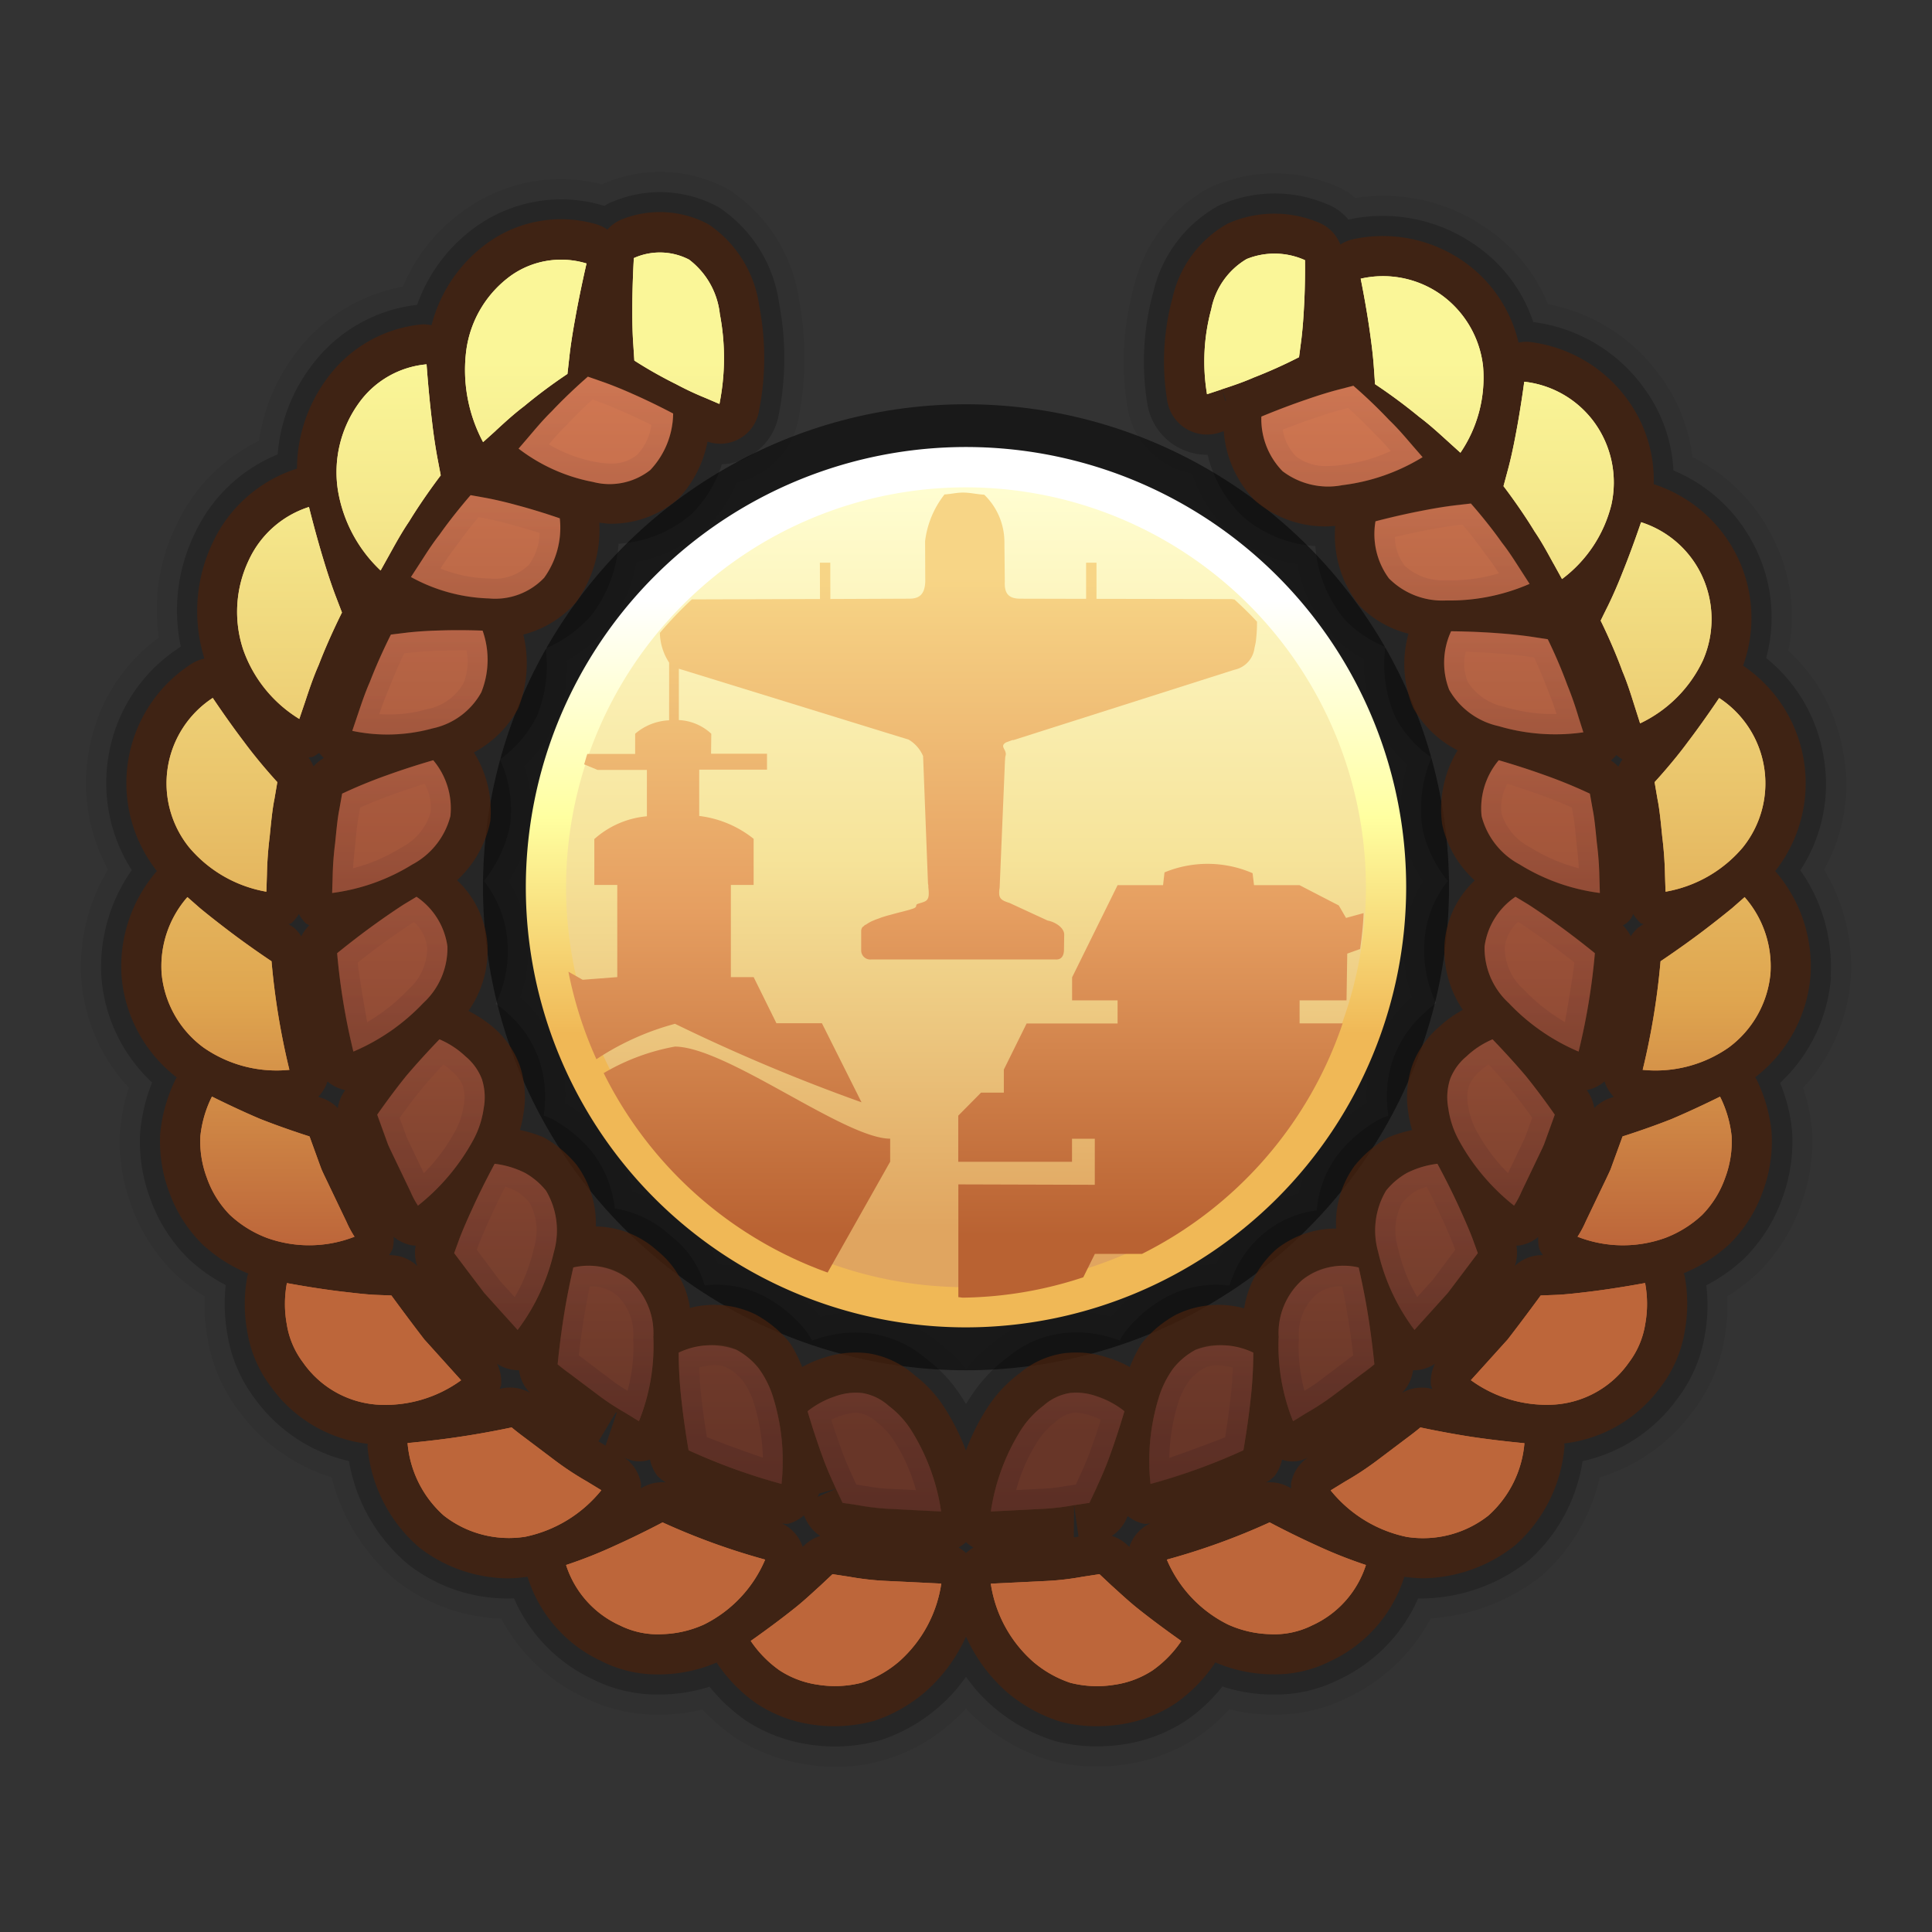 <svg xmlns="http://www.w3.org/2000/svg" xmlns:xlink="http://www.w3.org/1999/xlink" width="24" height="24" viewBox="0 0 24 24">
  <rect x="0" y="0" width="24" height="24" fill="#333333" stroke="none"/>
  <defs>
    <style>
      .cls-1 {
        opacity: 0.51;
      }

      .cls-2 {
        opacity: 0.06;
      }

      .cls-3 {
        opacity: 0.21;
      }

      .cls-4 {
        fill: #4a230d;
        opacity: 0.71;
      }

      .cls-5 {
        fill: url(#linear-gradient);
      }

      .cls-6 {
        fill: url(#linear-gradient-2);
      }

      .cls-51, .cls-7 {
        fill-rule: evenodd;
      }

      .cls-7 {
        fill: url(#linear-gradient-3);
      }

      .cls-8 {
        fill: url(#linear-gradient-4);
      }

      .cls-9 {
        fill: url(#linear-gradient-5);
      }

      .cls-10 {
        fill: url(#linear-gradient-6);
      }

      .cls-11 {
        fill: url(#linear-gradient-7);
      }

      .cls-12 {
        fill: url(#linear-gradient-8);
      }

      .cls-13 {
        fill: url(#linear-gradient-9);
      }

      .cls-14 {
        fill: url(#linear-gradient-10);
      }

      .cls-15 {
        fill: url(#linear-gradient-11);
      }

      .cls-16 {
        fill: url(#linear-gradient-12);
      }

      .cls-17 {
        fill: url(#linear-gradient-13);
      }

      .cls-18 {
        fill: url(#linear-gradient-14);
      }

      .cls-19 {
        fill: url(#linear-gradient-15);
      }

      .cls-20 {
        fill: url(#linear-gradient-16);
      }

      .cls-21 {
        fill: url(#linear-gradient-17);
      }

      .cls-22 {
        fill: url(#linear-gradient-18);
      }

      .cls-23 {
        fill: url(#linear-gradient-19);
      }

      .cls-24 {
        fill: url(#linear-gradient-20);
      }

      .cls-25 {
        fill: url(#linear-gradient-21);
      }

      .cls-26 {
        fill: url(#linear-gradient-22);
      }

      .cls-27 {
        fill: url(#linear-gradient-23);
      }

      .cls-28 {
        fill: url(#linear-gradient-24);
      }

      .cls-29 {
        opacity: 0.08;
      }

      .cls-30 {
        fill: #ff8752;
      }

      .cls-31 {
        fill: url(#linear-gradient-25);
      }

      .cls-32 {
        fill: url(#linear-gradient-26);
      }

      .cls-33 {
        fill: url(#linear-gradient-27);
      }

      .cls-34 {
        fill: url(#linear-gradient-28);
      }

      .cls-35 {
        fill: url(#linear-gradient-29);
      }

      .cls-36 {
        fill: url(#linear-gradient-30);
      }

      .cls-37 {
        fill: url(#linear-gradient-31);
      }

      .cls-38 {
        fill: url(#linear-gradient-32);
      }

      .cls-39 {
        fill: url(#linear-gradient-33);
      }

      .cls-40 {
        fill: url(#linear-gradient-34);
      }

      .cls-41 {
        fill: url(#linear-gradient-35);
      }

      .cls-42 {
        fill: url(#linear-gradient-36);
      }

      .cls-43 {
        fill: url(#linear-gradient-37);
      }

      .cls-44 {
        fill: url(#linear-gradient-38);
      }

      .cls-45 {
        fill: url(#linear-gradient-39);
      }

      .cls-46 {
        fill: url(#linear-gradient-40);
      }

      .cls-47 {
        fill: url(#linear-gradient-41);
      }

      .cls-48 {
        fill: url(#linear-gradient-42);
      }

      .cls-49 {
        fill: url(#linear-gradient-43);
      }

      .cls-50 {
        fill: url(#linear-gradient-44);
      }

      .cls-51 {
        fill: url(#linear-gradient-45);
      }
    </style>
    <linearGradient id="linear-gradient" x1="12" y1="15.457" x2="12" y2="4.483" gradientUnits="userSpaceOnUse">
      <stop offset="0" stop-color="#bd663a"/>
      <stop offset="0.495" stop-color="#dfa54f"/>
      <stop offset="1" stop-color="#faf698"/>
    </linearGradient>
    <linearGradient id="linear-gradient-2" x1="12" y1="15.457" x2="12" y2="4.483" gradientUnits="userSpaceOnUse">
      <stop offset="0" stop-color="#bd663a"/>
      <stop offset="0.276" stop-color="#dfa54f"/>
      <stop offset="0.519" stop-color="#eac56c"/>
      <stop offset="0.832" stop-color="#f5e88c"/>
      <stop offset="1" stop-color="#faf698"/>
    </linearGradient>
    <linearGradient id="linear-gradient-3" x1="12" y1="15.245" x2="12" y2="6.099" gradientUnits="userSpaceOnUse">
      <stop offset="0" stop-color="#e0a560"/>
      <stop offset="0.5" stop-color="#f6e399"/>
      <stop offset="1" stop-color="#fffdd0"/>
    </linearGradient>
    <linearGradient id="linear-gradient-4" x1="12" y1="12.848" x2="12" y2="7.465" gradientUnits="userSpaceOnUse">
      <stop offset="0" stop-color="#f0b856"/>
      <stop offset="0.5" stop-color="#ffffa0"/>
      <stop offset="1" stop-color="#fff"/>
    </linearGradient>
    <linearGradient id="linear-gradient-5" x1="13.139" y1="17.804" x2="13.139" y2="4.034" gradientUnits="userSpaceOnUse">
      <stop offset="0" stop-color="#5b2f25"/>
      <stop offset="0.495" stop-color="#984f38"/>
      <stop offset="1" stop-color="#d37a55"/>
    </linearGradient>
    <linearGradient id="linear-gradient-6" x1="14.922" y1="17.804" x2="14.922" y2="4.034" xlink:href="#linear-gradient-5"/>
    <linearGradient id="linear-gradient-7" x1="16.477" y1="17.804" x2="16.477" y2="4.034" xlink:href="#linear-gradient-5"/>
    <linearGradient id="linear-gradient-8" x1="17.725" y1="17.804" x2="17.725" y2="4.034" xlink:href="#linear-gradient-5"/>
    <linearGradient id="linear-gradient-9" x1="18.647" y1="17.804" x2="18.647" y2="4.034" xlink:href="#linear-gradient-5"/>
    <linearGradient id="linear-gradient-10" x1="19.136" y1="17.804" x2="19.136" y2="4.034" xlink:href="#linear-gradient-5"/>
    <linearGradient id="linear-gradient-11" x1="18.805" y1="17.804" x2="18.805" y2="4.034" xlink:href="#linear-gradient-5"/>
    <linearGradient id="linear-gradient-12" x1="18.04" y1="17.804" x2="18.04" y2="4.034" xlink:href="#linear-gradient-5"/>
    <linearGradient id="linear-gradient-13" x1="19.129" y1="17.804" x2="19.129" y2="4.034" xlink:href="#linear-gradient-5"/>
    <linearGradient id="linear-gradient-14" x1="16.671" y1="17.804" x2="16.671" y2="4.034" xlink:href="#linear-gradient-5"/>
    <linearGradient id="linear-gradient-15" x1="10.861" y1="17.804" x2="10.861" y2="4.034" xlink:href="#linear-gradient-5"/>
    <linearGradient id="linear-gradient-16" x1="9.078" y1="17.804" x2="9.078" y2="4.034" xlink:href="#linear-gradient-5"/>
    <linearGradient id="linear-gradient-17" x1="7.523" y1="17.804" x2="7.523" y2="4.034" xlink:href="#linear-gradient-5"/>
    <linearGradient id="linear-gradient-18" x1="6.275" y1="17.804" x2="6.275" y2="4.034" xlink:href="#linear-gradient-5"/>
    <linearGradient id="linear-gradient-19" x1="5.353" y1="17.804" x2="5.353" y2="4.034" xlink:href="#linear-gradient-5"/>
    <linearGradient id="linear-gradient-20" x1="4.864" y1="17.804" x2="4.864" y2="4.034" xlink:href="#linear-gradient-5"/>
    <linearGradient id="linear-gradient-21" x1="4.871" y1="17.804" x2="4.871" y2="4.034" xlink:href="#linear-gradient-5"/>
    <linearGradient id="linear-gradient-22" x1="5.217" y1="17.804" x2="5.217" y2="4.034" xlink:href="#linear-gradient-5"/>
    <linearGradient id="linear-gradient-23" x1="6.031" y1="17.804" x2="6.031" y2="4.034" xlink:href="#linear-gradient-5"/>
    <linearGradient id="linear-gradient-24" x1="7.403" y1="17.804" x2="7.403" y2="4.034" xlink:href="#linear-gradient-5"/>
    <linearGradient id="linear-gradient-25" x1="13.138" y1="18.777" x2="13.138" y2="17.299" xlink:href="#linear-gradient-5"/>
    <linearGradient id="linear-gradient-26" x1="14.922" y1="18.436" x2="14.922" y2="16.709" xlink:href="#linear-gradient-5"/>
    <linearGradient id="linear-gradient-27" x1="16.477" y1="17.655" x2="16.477" y2="15.731" xlink:href="#linear-gradient-5"/>
    <linearGradient id="linear-gradient-28" x1="17.725" y1="16.522" x2="17.725" y2="14.457" xlink:href="#linear-gradient-5"/>
    <linearGradient id="linear-gradient-29" x1="18.647" y1="14.976" x2="18.647" y2="12.911" xlink:href="#linear-gradient-5"/>
    <linearGradient id="linear-gradient-30" x1="19.136" y1="11.093" x2="19.136" y2="9.444" xlink:href="#linear-gradient-5"/>
    <linearGradient id="linear-gradient-31" x1="18.805" y1="9.12" x2="18.805" y2="7.842" xlink:href="#linear-gradient-5"/>
    <linearGradient id="linear-gradient-32" x1="18.04" y1="7.461" x2="18.04" y2="6.255" xlink:href="#linear-gradient-5"/>
    <linearGradient id="linear-gradient-33" x1="19.129" y1="13.064" x2="19.129" y2="11.14" xlink:href="#linear-gradient-5"/>
    <linearGradient id="linear-gradient-34" x1="16.671" y1="6.038" x2="16.671" y2="4.792" xlink:href="#linear-gradient-5"/>
    <linearGradient id="linear-gradient-35" x1="10.861" y1="18.777" x2="10.861" y2="17.299" xlink:href="#linear-gradient-5"/>
    <linearGradient id="linear-gradient-36" x1="9.078" y1="18.436" x2="9.078" y2="16.709" xlink:href="#linear-gradient-5"/>
    <linearGradient id="linear-gradient-37" x1="7.523" y1="17.655" x2="7.523" y2="15.731" xlink:href="#linear-gradient-5"/>
    <linearGradient id="linear-gradient-38" x1="6.275" y1="16.522" x2="6.275" y2="14.457" xlink:href="#linear-gradient-5"/>
    <linearGradient id="linear-gradient-39" x1="5.353" y1="14.976" x2="5.353" y2="12.911" xlink:href="#linear-gradient-5"/>
    <linearGradient id="linear-gradient-40" x1="4.864" y1="11.093" x2="4.864" y2="9.444" xlink:href="#linear-gradient-5"/>
    <linearGradient id="linear-gradient-41" x1="4.871" y1="13.064" x2="4.871" y2="11.14" xlink:href="#linear-gradient-5"/>
    <linearGradient id="linear-gradient-42" x1="5.217" y1="9.125" x2="5.217" y2="7.829" xlink:href="#linear-gradient-5"/>
    <linearGradient id="linear-gradient-43" x1="6.031" y1="7.435" x2="6.031" y2="6.151" xlink:href="#linear-gradient-5"/>
    <linearGradient id="linear-gradient-44" x1="7.403" y1="6.008" x2="7.403" y2="4.679" xlink:href="#linear-gradient-5"/>
    <linearGradient id="linear-gradient-45" x1="12" y1="15.342" x2="12" y2="7.17" gradientUnits="userSpaceOnUse">
      <stop offset="0" stop-color="#b96232"/>
      <stop offset="0.5" stop-color="#e69f61"/>
      <stop offset="1" stop-color="#f7d586"/>
    </linearGradient>
  </defs>
  <g id="Layer_3" data-name="Layer 3">
    <circle class="cls-1" cx="12" cy="11.022" r="6"/>
    <path class="cls-2" d="M22.991,12.145a2.332,2.332,0,0,0-.332-1.342,2.149,2.149,0,0,0,.241-1.442A2.206,2.206,0,0,0,22.216,8.084a2.125,2.125,0,0,0-.163-1.341,2.212,2.212,0,0,0-1.029-1.065,2.111,2.111,0,0,0-.405-1.014,2.239,2.239,0,0,0-1.39-.886,2.093,2.093,0,0,0-.759-.94,2.238,2.238,0,0,0-1.634-.379.903.903,0,0,0-.269-.16,1.923,1.923,0,0,0-1.554.038,1.89,1.89,0,0,0-.926,1.218,3.504,3.504,0,0,0-.083,1.496,1.001,1.001,0,0,0,.467.701.967.967,0,0,0,.339.129,1.628,1.628,0,0,0,1.306,1.125,1.87,1.87,0,0,0,.397.85,1.588,1.588,0,0,0,.433.332,1.887,1.887,0,0,0,.167.839,1.555,1.555,0,0,0,.373.467,1.925,1.925,0,0,0-.061.849,1.754,1.754,0,0,0,.254.606,1.504,1.504,0,0,0-.235.75,1.799,1.799,0,0,0,.096.687,1.633,1.633,0,0,0-.459.657,1.565,1.565,0,0,0-.1.66,1.988,1.988,0,0,0-.553.477,1.508,1.508,0,0,0-.292.647,1.377,1.377,0,0,0-.583.291,1.45,1.45,0,0,0-.447.592,1.547,1.547,0,0,0-.739.184,1.909,1.909,0,0,0-.562.465,1.565,1.565,0,0,0-.666-.042,1.524,1.524,0,0,0-.761.334,1.991,1.991,0,0,0-.378.356,1.557,1.557,0,0,0-.314-.304,1.616,1.616,0,0,0-.806-.383,1.679,1.679,0,0,0-.687.04,1.913,1.913,0,0,0-.584-.478,1.488,1.488,0,0,0-.688-.171,1.249,1.249,0,0,0-.412-.537,1.553,1.553,0,0,0-.654-.368,1.674,1.674,0,0,0-.31-.659,1.978,1.978,0,0,0-.527-.443,1.538,1.538,0,0,0-.09-.634,1.602,1.602,0,0,0-.443-.659l-.024-.023a1.69,1.69,0,0,0,.096-.656,1.559,1.559,0,0,0-.24-.785,1.935,1.935,0,0,0,.271-.682,1.662,1.662,0,0,0-.08-.751,1.782,1.782,0,0,0,.386-.507A1.824,1.824,0,0,0,7.04,8.206,1.928,1.928,0,0,0,7.546,7.796,1.849,1.849,0,0,0,7.905,6.98a1.836,1.836,0,0,0,.867-.421,1.677,1.677,0,0,0,.376-.563,1.002,1.002,0,0,0,.771-.794A3.863,3.863,0,0,0,9.925,3.718,1.967,1.967,0,0,0,9.05,2.354a1.758,1.758,0,0,0-1.523-.085q-.025.01-.05.021a2.043,2.043,0,0,0-1.673.297,2.197,2.197,0,0,0-.799.974,2.133,2.133,0,0,0-1.342.841,2.328,2.328,0,0,0-.445,1.073,2.187,2.187,0,0,0-1.017,1.027,2.381,2.381,0,0,0-.228,1.418,2.194,2.194,0,0,0-.866,1.395,2.229,2.229,0,0,0,.235,1.486,2.345,2.345,0,0,0-.332,1.359,2.208,2.208,0,0,0,.59,1.35,2.508,2.508,0,0,0-.109.542,2.276,2.276,0,0,0,.143.932,2.229,2.229,0,0,0,.539.838A2.258,2.258,0,0,0,2.542,16.103a2.382,2.382,0,0,0,.035.514,2.031,2.031,0,0,0,.388.908,2.257,2.257,0,0,0,1.155.827,2.46,2.46,0,0,0,.787,1.271,2.272,2.272,0,0,0,1.32.485,2.253,2.253,0,0,0,1.013.97,2.025,2.025,0,0,0,.939.222l.084-.001a2.325,2.325,0,0,0,.464-.063,2.545,2.545,0,0,0,.383.334,2.201,2.201,0,0,0,.903.347,2.152,2.152,0,0,0,1.808-.52A2.461,2.461,0,0,0,12,21.225a2.077,2.077,0,0,0,.181.173,2.456,2.456,0,0,0,.861.472,2.279,2.279,0,0,0,.581.074,2.556,2.556,0,0,0,.383-.03,2.181,2.181,0,0,0,.89-.349,2.293,2.293,0,0,0,.375-.331,2.25,2.25,0,0,0,.465.064l.088.001a1.984,1.984,0,0,0,.923-.214,2.277,2.277,0,0,0,1.027-.981,2.49,2.49,0,0,0,1.383-.534,2.32,2.32,0,0,0,.716-1.218,2.237,2.237,0,0,0,1.148-.809,2.022,2.022,0,0,0,.401-.917,2.306,2.306,0,0,0,.034-.523,2.437,2.437,0,0,0,.384-.293,2.252,2.252,0,0,0,.533-.844,2.293,2.293,0,0,0,.134-.952,2.364,2.364,0,0,0-.108-.502,2.241,2.241,0,0,0,.592-1.366Z"/>
    <path class="cls-3" d="M22.741,12.133a2.082,2.082,0,0,0-.377-1.322A1.952,1.952,0,0,0,22.653,9.397a1.99,1.99,0,0,0-.713-1.223,1.937,1.937,0,0,0-.116-1.33,1.98,1.98,0,0,0-1.036-1,1.89,1.89,0,0,0-.374-1.035,2.005,2.005,0,0,0-1.367-.808,1.878,1.878,0,0,0-.725-.96,2.008,2.008,0,0,0-1.569-.314l-.003.001a.654.654,0,0,0-.272-.195,1.669,1.669,0,0,0-1.346.025,1.654,1.654,0,0,0-.805,1.069,3.262,3.262,0,0,0-.075,1.386.751.751,0,0,0,.75.636,1.557,1.557,0,0,0,.452.782,1.549,1.549,0,0,0,.886.353,1.6,1.6,0,0,0,.358.904,1.409,1.409,0,0,0,.512.348,1.607,1.607,0,0,0,.126.876,1.405,1.405,0,0,0,.447.498,1.634,1.634,0,0,0-.113.881,1.526,1.526,0,0,0,.316.653,1.331,1.331,0,0,0-.292.77,1.536,1.536,0,0,0,.145.747.974.974,0,0,0-.124.104,1.395,1.395,0,0,0-.401.569,1.412,1.412,0,0,0-.068.713l.001.013a.858.858,0,0,0-.13.055,1.717,1.717,0,0,0-.491.419,1.333,1.333,0,0,0-.269.703,1.255,1.255,0,0,0-.651.28,1.315,1.315,0,0,0-.432.653,1.329,1.329,0,0,0-.786.143,1.66,1.66,0,0,0-.507.426.699.699,0,0,0-.07.113c-.022-.008-.044-.015-.066-.022a1.451,1.451,0,0,0-.668-.065,1.303,1.303,0,0,0-.652.29,1.888,1.888,0,0,0-.47.5c-.019.028-.036.057-.055.087-.019-.031-.037-.061-.056-.09a1.763,1.763,0,0,0-.42-.458,1.378,1.378,0,0,0-.684-.326,1.506,1.506,0,0,0-.684.062c-.022.007-.046.014-.069.022a.827.827,0,0,0-.076-.121,1.666,1.666,0,0,0-.517-.428,1.293,1.293,0,0,0-.741-.135,1.177,1.177,0,0,0-.416-.612,1.339,1.339,0,0,0-.699-.344,1.426,1.426,0,0,0-.283-.703,1.715,1.715,0,0,0-.485-.402.752.752,0,0,0-.117-.048,1.437,1.437,0,0,0-.061-.706,1.351,1.351,0,0,0-.382-.562,1.031,1.031,0,0,0-.152-.121,1.493,1.493,0,0,0,.148-.73,1.371,1.371,0,0,0-.295-.796,1.623,1.623,0,0,0,.328-.709A1.489,1.489,0,0,0,6.21,9.435,1.502,1.502,0,0,0,6.665,8.905,1.645,1.645,0,0,0,6.779,8.054a1.582,1.582,0,0,0,.57-.413,1.665,1.665,0,0,0,.335-.886,1.534,1.534,0,0,0,.914-.376,1.515,1.515,0,0,0,.369-.611.753.753,0,0,0,.321-.088.743.743,0,0,0,.385-.524,3.622,3.622,0,0,0,.005-1.391,1.712,1.712,0,0,0-.752-1.192,1.514,1.514,0,0,0-1.312-.069.51.51,0,0,0-.105.054l-.02-.006a1.822,1.822,0,0,0-1.549.245,2.012,2.012,0,0,0-.758.99,1.903,1.903,0,0,0-1.321.768,2.093,2.093,0,0,0-.412,1.09,1.947,1.947,0,0,0-1.025.973A2.173,2.173,0,0,0,2.246,8.033l-.03.02a1.985,1.985,0,0,0-.863,1.31,2.006,2.006,0,0,0,.284,1.446A2.09,2.09,0,0,0,1.26,12.144a1.998,1.998,0,0,0,.629,1.303,2.242,2.242,0,0,0-.148.621,2.034,2.034,0,0,0,.127.827,1.984,1.984,0,0,0,.477.745,2.09,2.09,0,0,0,.459.324,2.133,2.133,0,0,0,.021.611,1.793,1.793,0,0,0,.342.801A1.998,1.998,0,0,0,4.335,18.15a2.148,2.148,0,0,0,.724,1.274,1.999,1.999,0,0,0,1.326.431,1.978,1.978,0,0,0,.97,1.001,1.77,1.77,0,0,0,.82.194l.08-.001a2.069,2.069,0,0,0,.559-.096,2.163,2.163,0,0,0,.439.412,1.948,1.948,0,0,0,.799.306,2.086,2.086,0,0,0,.89-.055A2.106,2.106,0,0,0,12,20.83a2.042,2.042,0,0,0,.344.378,2.167,2.167,0,0,0,.762.42,2.033,2.033,0,0,0,.518.066,2.236,2.236,0,0,0,.34-.026,1.928,1.928,0,0,0,.788-.307,2.054,2.054,0,0,0,.433-.411,2.023,2.023,0,0,0,.556.099l.084.001a1.744,1.744,0,0,0,.812-.188,1.992,1.992,0,0,0,.979-1.005,2.174,2.174,0,0,0,1.375-.472,2.075,2.075,0,0,0,.668-1.234,1.973,1.973,0,0,0,1.167-.761,1.784,1.784,0,0,0,.352-.807,2.027,2.027,0,0,0,.018-.616,2.143,2.143,0,0,0,.473-.335,1.997,1.997,0,0,0,.472-.749,2.037,2.037,0,0,0,.12-.842,2.096,2.096,0,0,0-.148-.589,2.01,2.01,0,0,0,.632-1.314ZM5.276,4.032,5.275,4.032l0-.003Z"/>
    <path class="cls-4" d="M22.491,12.121a1.803,1.803,0,0,0-.439-1.3,1.761,1.761,0,0,0-.399-2.552,1.737,1.737,0,0,0-.057-1.323,1.757,1.757,0,0,0-1.049-.93l-.004-0a1.692,1.692,0,0,0-.333-1.062,1.758,1.758,0,0,0-1.207-.706.481.481,0,0,0-.139.008,1.703,1.703,0,0,0-.688-1.012,1.751,1.751,0,0,0-1.373-.271.492.492,0,0,0-.153.065.482.482,0,0,0-.261-.27A1.426,1.426,0,0,0,15.25,2.778a1.408,1.408,0,0,0-.684.92A3.002,3.002,0,0,0,14.499,4.974a.5.5,0,0,0,.494.424.511.511,0,0,0,.161-.026l.048-.016a1.378,1.378,0,0,0,.384.858.32.32,0,0,0,.027.024,1.341,1.341,0,0,0,.878.301c.031,0,.064-.004.096-.006a1.4,1.4,0,0,0,.297.987,1.292,1.292,0,0,0,.613.352,1.388,1.388,0,0,0,.061.926,1.318,1.318,0,0,0,.549.523,1.398,1.398,0,0,0-.192.919,1.317,1.317,0,0,0,.405.697,1.197,1.197,0,0,0-.376.792,1.323,1.323,0,0,0,.228.816,1.423,1.423,0,0,0-.289.206,1.157,1.157,0,0,0-.335.472,1.203,1.203,0,0,0-.054.596,1.411,1.411,0,0,0,.048.219,1.652,1.652,0,0,0-.303.094,1.445,1.445,0,0,0-.415.354,1.21,1.21,0,0,0-.226.776,1.186,1.186,0,0,0-.739.253,1.227,1.227,0,0,0-.403.738,1.198,1.198,0,0,0-.846.078,1.404,1.404,0,0,0-.43.36,1.759,1.759,0,0,0-.145.291,1.399,1.399,0,0,0-.263-.113,1.237,1.237,0,0,0-.559-.058,1.086,1.086,0,0,0-.544.246,1.637,1.637,0,0,0-.406.434,2.756,2.756,0,0,0-.264.528,2.779,2.779,0,0,0-.264-.529,1.575,1.575,0,0,0-.374-.407,1.13,1.13,0,0,0-.563-.27,1.244,1.244,0,0,0-.569.055,1.404,1.404,0,0,0-.265.114,1.7,1.7,0,0,0-.149-.296,1.403,1.403,0,0,0-.436-.361,1.178,1.178,0,0,0-.808-.077,1.115,1.115,0,0,0-.406-.711,1.158,1.158,0,0,0-.763-.301,1.232,1.232,0,0,0-.239-.766,1.435,1.435,0,0,0-.41-.342,1.669,1.669,0,0,0-.295-.091,1.346,1.346,0,0,0,.045-.204,1.214,1.214,0,0,0-.047-.598,1.135,1.135,0,0,0-.322-.468,1.594,1.594,0,0,0-.315-.209,1.308,1.308,0,0,0,.237-.815,1.211,1.211,0,0,0-.378-.808,1.362,1.362,0,0,0,.413-.734,1.373,1.373,0,0,0-.204-.854,1.355,1.355,0,0,0,.549-.544,1.519,1.519,0,0,0,.065-.92,1.307,1.307,0,0,0,.652-.398,1.536,1.536,0,0,0,.292-.992c.045.004.094.013.136.013a1.27,1.27,0,0,0,.844-.309,1.428,1.428,0,0,0,.364-.711.488.488,0,0,0,.639-.378,3.38,3.38,0,0,0,.005-1.299,1.466,1.466,0,0,0-.629-1.021,1.275,1.275,0,0,0-1.103-.053.484.484,0,0,0-.156.117.486.486,0,0,0-.123-.062,1.567,1.567,0,0,0-1.345.213,1.814,1.814,0,0,0-.716,1.037A.566.566,0,0,0,5.25,4.029a1.652,1.652,0,0,0-1.19.676A1.897,1.897,0,0,0,3.689,5.822l-.005.001a1.735,1.735,0,0,0-1.037.907,1.982,1.982,0,0,0-.108,1.451.504.504,0,0,0-.18.078,1.762,1.762,0,0,0-.41,2.561,1.81,1.81,0,0,0-.439,1.308A1.773,1.773,0,0,0,2.196,13.385c-.003.006-.009.009-.011.015a1.939,1.939,0,0,0-.195.685,1.793,1.793,0,0,0,.111.722,1.734,1.734,0,0,0,.414.651,1.889,1.889,0,0,0,.57.363c-.002.01-.009.017-.011.027a1.88,1.88,0,0,0-.004.685,1.54,1.54,0,0,0,.296.694,1.726,1.726,0,0,0,1.203.709c0.0.011-.005.021-.004.033A1.869,1.869,0,0,0,5.21,19.225a1.825,1.825,0,0,0,1.108.382,1.802,1.802,0,0,0,.235-.02,1.715,1.715,0,0,0,.916,1.047,1.519,1.519,0,0,0,.705.166c.023,0,.048-0.0.072-.001a1.823,1.823,0,0,0,.658-.147l.005.011a1.898,1.898,0,0,0,.485.496,1.686,1.686,0,0,0,.694.264,1.82,1.82,0,0,0,.277.021,1.923,1.923,0,0,0,.495-.067,1.887,1.887,0,0,0,.633-.359A2.007,2.007,0,0,0,12,20.33a2.009,2.009,0,0,0,.506.688,1.905,1.905,0,0,0,.663.368,1.787,1.787,0,0,0,.454.058,1.938,1.938,0,0,0,.297-.023,1.674,1.674,0,0,0,.687-.264,1.893,1.893,0,0,0,.483-.495l.005-.012a1.833,1.833,0,0,0,.654.148c.025.001.05.001.074.001a1.51,1.51,0,0,0,.7-.162,1.723,1.723,0,0,0,.922-1.05,1.735,1.735,0,0,0,.234.019,1.871,1.871,0,0,0,1.143-.41,1.848,1.848,0,0,0,.613-1.231c.001-.012-.004-.022-.004-.034a1.723,1.723,0,0,0,1.196-.699,1.547,1.547,0,0,0,.302-.697,1.889,1.889,0,0,0-.003-.691c-.002-.01-.009-.017-.011-.027a1.902,1.902,0,0,0,.576-.369,1.736,1.736,0,0,0,.41-.654,1.781,1.781,0,0,0,.106-.732,1.911,1.911,0,0,0-.193-.665c-.003-.005-.008-.009-.011-.014A1.775,1.775,0,0,0,22.491,12.121Zm-6.655,6.211a.5.5,0,0,0,.09-.2.388.388,0,0,0,.328-.031.496.496,0,0,0-.217.331.488.488,0,0,0,.003.056l-.035-.018a.492.492,0,0,0-.278-.054A.462.462,0,0,0,15.836,18.332Zm1.717-1.31.019 0a.49.49,0,0,0,.253-.079.495.495,0,0,0-.05.26c.002.018.013.033.017.051l-.043-.009a.498.498,0,0,0-.333.058A.489.489,0,0,0,17.553,17.021Zm.049-1.909.017-.019c.017.035.033.071.05.107.044.098.091.201.125.286l-.126.17a1.331,1.331,0,0,1-.054-.189.799.799,0,0,1-.011-.356Zm3.567-2.496a.752.752,0,0,1-.134.08c.026-.163.048-.326.062-.471.102-.07.229-.162.358-.26l.035-.027a1.078,1.078,0,0,1,.002.126A.795.795,0,0,1,21.17,12.616Zm-1.065-3.093a.491.491,0,0,0-.093-.077.473.473,0,0,0,.068-.068.496.496,0,0,0,.076.055A.496.496,0,0,0,20.105,9.522Zm-.963.793a.542.542,0,0,1-.242-.241l-.002-.018c.04.014.081.028.123.043.101.035.199.074.282.108.009.056.016.123.024.209A1.689,1.689,0,0,1,19.143,10.315ZM19.29,12.065c-.009.061-.019.128-.03.199a2.111,2.111,0,0,1-.155-.148.466.466,0,0,1-.162-.306c.03.021.061.043.092.065C19.124,11.939,19.214,12.007,19.29,12.065Zm.514,1.7a.501.501,0,0,0-.078-.202l-.015-.021a.488.488,0,0,0,.221-.108.492.492,0,0,0,.115.192l-.04.013A.495.495,0,0,0,19.804,13.766Zm.548-2.243a.481.481,0,0,0-.094.109.488.488,0,0,0-.099-.136.246.246,0,0,0,.129-.141.497.497,0,0,0,.093.114c.01.008.024.005.034.012Zm.907-1.307a.928.928,0,0,1-.112.116l-.002-.017c-.017-.168-.034-.334-.056-.448.082-.097.184-.221.277-.348l.025-.034a.704.704,0,0,1,.03.12A.77.77,0,0,1,21.259,10.216ZM17.765,6.833c.104-.021.21-.038.299-.05.04.05.084.107.13.169a1.514,1.514,0,0,1-.219.007c-.254-.004-.326-.085-.329-.086l-.01-.013Q17.699,6.847,17.765,6.833Zm.821,1.533c.106.007.212.018.3.029.025.059.054.125.082.197a1.457,1.457,0,0,1-.197-.048l-.015-.004c-.24-.07-.293-.169-.294-.169l-.006-.015C18.498,8.359,18.542,8.362,18.586,8.366Zm-.023,5.31c.069.084.136.172.192.248l-.079.19a1.699,1.699,0,0,1-.11-.183.682.682,0,0,1-.079-.236.346.346,0,0,1-.004-.112C18.509,13.613,18.536,13.645,18.562,13.676Zm.254,2.051a.482.482,0,0,0,.02-.253c.014-.001.028-.001.042-.003a.491.491,0,0,0,.23-.105.495.495,0,0,0,.012.148.468.468,0,0,0,.046.077l-.045.002A.489.489,0,0,0,18.816,15.727Zm1.8-8.423.017-.04a.68.68,0,0,1,.059.106.769.769,0,0,1,.006.627,1.062,1.062,0,0,1-.082.147c-.059-.159-.124-.312-.178-.431C20.494,7.598,20.56,7.45,20.616,7.305ZM19.319,5.5c.003-.015.006-.03.008-.045a.738.738,0,0,1,.078.092.759.759,0,0,1,.125.612.957.957,0,0,1-.053.163c-.087-.143-.18-.279-.255-.384C19.256,5.811,19.291,5.654,19.319,5.5Zm-1.71-1.434a.76.76,0,0,1,.316.534,1.061,1.061,0,0,1,.002.176c-.128-.105-.26-.204-.364-.278-.011-.129-.029-.287-.052-.444l-.007-.05A.708.708,0,0,1,17.609,4.066Zm-2.081-.095c.066-.244.161-.295.16-.295L15.704,3.669c-.001.044-.004.089-.006.135-.006.106-.014.213-.022.302-.059.026-.124.055-.194.084A1.493,1.493,0,0,1,15.528,3.971Zm-.34.897.041.103-.004.014-.039-.116Zm1.077.611c.04-.015.082-.029.125-.043.1-.035.201-.067.287-.092.047.044.099.094.153.149a1.578,1.578,0,0,1-.219.038A.466.466,0,0,1,16.266,5.479Zm.203,10.828.012-.009c.007.037.014.076.02.114.018.107.033.217.045.312l-.16.121a1.538,1.538,0,0,1-.001-.212C16.396,16.415,16.444,16.324,16.469,16.307Zm-1.601,1.217a.709.709,0,0,1,.1-.217.406.406,0,0,1,.081-.075c-.003.04-.008.081-.013.121-.012.111-.027.224-.041.319-.055.021-.116.044-.181.067A2.167,2.167,0,0,1,14.868,17.524Zm-1.77.52a.65.65,0,0,1,.154-.174c.01-.006.076-.046.104-.063-.016.043-.031.088-.048.133-.032.088-.067.17-.115.276l-.011.001c-.057.009-.12.02-.195.026A1.511,1.511,0,0,1,13.098,18.043Zm.301,1.045-.059.009.004-.399ZM12,19.293a.501.501,0,0,0-.092-.069A.516.516,0,0,0,12,19.157a.501.501,0,0,0,.092.067A.499.499,0,0,0,12,19.293Zm-1.445.489-.028-.03.025-.166Zm.193-1.913a.661.661,0,0,1,.154.172,1.571,1.571,0,0,1,.111.202c-.058-.004-.121-.014-.206-.028-.036-.081-.078-.174-.116-.279-.016-.043-.031-.086-.046-.128Zm-.363.625-.228.1c.005-.014.015-.026.018-.04Zm-4.873-4.786a.676.676,0,0,1-.076.221,1.591,1.591,0,0,1-.112.184l-.04-.086-.038-.104c.055-.074.12-.159.185-.24.03-.035.06-.069.089-.102A.451.451,0,0,1,5.512,13.709ZM2.507,12.072a1.003,1.003,0,0,1,.003-.133c.011.008.021.017.033.025.129.098.258.19.359.261.014.145.035.309.062.471a.678.678,0,0,1-.133-.079A.795.795,0,0,1,2.507,12.072ZM4.71,12.065c.076-.059.167-.127.259-.192l.09-.063a.465.465,0,0,1-.163.307c-.051.053-.103.103-.155.148C4.729,12.194,4.719,12.126,4.71,12.065Zm.142-1.747a1.658,1.658,0,0,1-.18.099c.008-.075.015-.146.024-.209.085-.035.186-.075.29-.111.039-.014.077-.027.114-.041A.53.53,0,0,1,4.852,10.318Zm-.963-.917a.488.488,0,0,0,.075-.049.491.491,0,0,0,.059.064.493.493,0,0,0-.128.105.501.501,0,0,0-.063-.111A.483.483,0,0,0,3.889,9.401ZM3.713,11.354a.492.492,0,0,0,.081.112.49.49,0,0,0,.048.029.488.488,0,0,0-.099.136.481.481,0,0,0-.094-.109l-.063-.042c.01-.007.024-.004.034-.012A.497.497,0,0,0,3.713,11.354Zm.355,2.08a.488.488,0,0,0,.221.108l-.015.021a.501.501,0,0,0-.078.202.495.495,0,0,0-.203-.127l-.04-.013A.492.492,0,0,0,4.068,13.435ZM5.537,8.369a.405.405,0,0,1-.291.197l-.017.005a1.197,1.197,0,0,1-.149.035c.036-.092.074-.181.108-.257.078-.007.169-.012.262-.015.033-.001.065-.002.098-.002A.27.27,0,0,1,5.537,8.369Zm.852-1.526c-.025.028-.083.092-.285.092a1.696,1.696,0,0,1-.226-.019c.056-.079.113-.154.165-.22.072.016.154.036.235.059l.006.001c.044.012.088.024.13.036A.276.276,0,0,1,6.389,6.843ZM2.606,9.482l.022.029c.097.131.199.257.283.355-.023.127-.041.288-.058.466a.843.843,0,0,1-.109-.112A.785.785,0,0,1,2.582,9.582.604.604,0,0,1,2.606,9.482ZM4.876,15.517a.482.482,0,0,0,.014-.153.492.492,0,0,0,.232.107c.014.002.028.002.042.003a.482.482,0,0,0,.02.253.489.489,0,0,0-.305-.134l-.047-.002A.506.506,0,0,0,4.876,15.517Zm1.299,1.425a.49.49,0,0,0,.253.079l.019-0a.488.488,0,0,0,.137.281.504.504,0,0,0-.333-.058l-.043.009c.004-.018.015-.033.017-.051A.495.495,0,0,0,6.175,16.942Zm.031-1.457c.035-.085.08-.186.124-.282.017-.038.034-.075.052-.111l.004.005c0,.001.051.071.002.354a1.425,1.425,0,0,1-.057.201Zm1.54,2.615a.388.388,0,0,0,.328.031.5.5,0,0,0,.09.2.457.457,0,0,0,.108.084.496.496,0,0,0-.277.055L7.96,18.488a.488.488,0,0,0,.003-.056A.496.496,0,0,0,7.746,18.1Zm1.281-.799a.669.669,0,0,1,.103.216q.034.113.056.223c-.064-.024-.126-.047-.181-.068-.014-.098-.029-.213-.042-.329-.005-.037-.009-.074-.012-.11A.332.332,0,0,1,9.027,17.301Zm-1.365.247-.14.41-.074-.045-.013-.009.216-.36ZM7.5,16.41c.007-.038.013-.076.02-.113l.012.01c.024.017.073.108.085.336a1.377,1.377,0,0,1,0,.201l-.161-.121C7.467,16.628,7.482,16.518,7.5,16.41ZM7.757,5.455c-.028.023-.096.077-.311.038a1.206,1.206,0,0,1-.213-.056c.062-.067.127-.131.186-.188.069.027.148.06.229.096.048.021.097.043.142.064A.174.174,0,0,1,7.757,5.455Zm.599-1.735a.882.882,0,0,1,.098.288,1.863,1.863,0,0,1,.034.248c-.045-.024-.087-.047-.126-.069-.006-.101-.008-.226-.007-.353C8.354,3.795,8.354,3.757,8.355,3.72Zm-2.068.711a.89.89,0,0,1,.358-.605l.018-.012c-.003.02-.007.039-.011.059-.032.177-.059.353-.074.491-.089.063-.197.144-.303.229A1.105,1.105,0,0,1,6.287,4.432Zm-1.422.866L4.869,5.292c.021.179.048.355.073.493-.066.093-.149.212-.229.338a.937.937,0,0,1-.021-.103A.973.973,0,0,1,4.865,5.297ZM3.547,7.165l.009-.019c.048.161.102.317.147.438-.052.111-.116.256-.175.406-.011-.024-.021-.049-.029-.074A1.002,1.002,0,0,1,3.547,7.165Zm-.541,7.182.038.016c.148.059.296.112.413.152l.185.438a.919.919,0,0,1-.153-.044.888.888,0,0,1-.285-.176.759.759,0,0,1-.164-.272A.954.954,0,0,1,3.006,14.347Zm1.152,2.27a.44.44,0,0,1-.052-.086l.053.007c.158.019.311.037.442.045.076.102.175.233.274.362l.004.004a1.303,1.303,0,0,1-.175-0A.755.755,0,0,1,4.158,16.617Zm1.688,1.838a.97.97,0,0,1-.1-.106l.055-.008c.157-.023.311-.051.43-.074l.022.017.329.247.022.019a.924.924,0,0,1-.162.047A.79.79,0,0,1,5.846,18.455Zm2.693,1.269a.851.851,0,0,1-.329.076.561.561,0,0,1-.288-.057,1.041,1.041,0,0,1-.118-.068l.048-.022c.145-.065.285-.133.395-.188.132.059.284.119.438.174A.693.693,0,0,1,8.539,19.724ZM10,19.189l-.029.027a.49.49,0,0,0-.26-.292c.015.001.035.006.047.006a.215.215,0,0,0,.042-.003.483.483,0,0,0,.186-.103l.029.061a.493.493,0,0,0,.174.195A.497.497,0,0,0,10,19.189Zm.846,1.068a.904.904,0,0,1-.267.161.873.873,0,0,1-.329.017q-.066-.012-.12-.026l.032-.025c.117-.092.235-.2.372-.326l.024-.022v.057a3.163,3.163,0,0,0,.403.045A.927.927,0,0,1,10.846,20.258Zm2.914.177a.863.863,0,0,1-.308-.006.89.89,0,0,1-.297-.17.878.878,0,0,1-.117-.12,3.915,3.915,0,0,0,.456-.053l.016.015c.093.084.211.192.325.282l.035.027A1.031,1.031,0,0,1,13.76,20.435Zm.051-1.355a.494.494,0,0,0,.174-.194l.024-.052a.493.493,0,0,0,.191.094.215.215,0,0,0,.042.003c.012,0,.033-.004.047-.006a.49.49,0,0,0-.26.292L14,19.189A.499.499,0,0,0,13.81,19.079Zm2.261.667a.578.578,0,0,1-.285.053.863.863,0,0,1-.335-.08.663.663,0,0,1-.137-.081c.154-.056.308-.116.439-.175.108.054.245.121.386.184.019.009.037.018.057.026A1.09,1.09,0,0,1,16.071,19.747Zm2.115-1.318a.811.811,0,0,1-.618.171.956.956,0,0,1-.173-.05l.006-.005.368-.277c.119.022.271.05.428.073l.062.009A.651.651,0,0,1,18.187,18.428ZM19.834,16.626a.75.75,0,0,1-.552.324.91.91,0,0,1-.163,0l.005-.005c.1-.129.198-.26.274-.362.127-.008.281-.026.442-.045h.001l.052-.007A.523.523,0,0,1,19.834,16.626Zm1.13-2.174a.774.774,0,0,1-.16.275.899.899,0,0,1-.292.182.873.873,0,0,1-.153.043l.185-.438c.117-.04.266-.093.413-.152l.011-.004.027-.012A.849.849,0,0,1,20.964,14.452Z"/>
    <path class="cls-5" d="M13.806,19.694l-.148-.139-.21.032a3.428,3.428,0,0,1-.463.053c-.339.017-.677.033-.677.033a1.608,1.608,0,0,0,.522.966,1.388,1.388,0,0,0,.465.265,1.339,1.339,0,0,0,.54.026,1.169,1.169,0,0,0,.483-.18,1.411,1.411,0,0,0,.357-.365s-.277-.193-.528-.393C14.02,19.892,13.896,19.774,13.806,19.694Zm1.965-.782a8.429,8.429,0,0,1-1.276.462,1.592,1.592,0,0,0,.759.806,1.347,1.347,0,0,0,.515.12,1.052,1.052,0,0,0,.531-.109,1.237,1.237,0,0,0,.668-.75,5.758,5.758,0,0,1-.615-.244C16.05,19.06,15.771,18.911,15.771,18.911Zm1.873-1.179s-.065.055-.168.131l-.374.282a3.774,3.774,0,0,1-.391.257l-.181.111a1.643,1.643,0,0,0,.945.578,1.313,1.313,0,0,0,1.013-.264,1.358,1.358,0,0,0,.449-.9s-.34-.031-.663-.08C17.949,17.798,17.644,17.732,17.644,17.732Zm2.138-1.692c-.162.02-.317.038-.439.044l-.204.008s-.201.276-.41.546c-.228.253-.457.506-.457.506a1.599,1.599,0,0,0,1.054.302,1.229,1.229,0,0,0,.909-.522,1.063,1.063,0,0,0,.203-.479,1.4,1.4,0,0,0-.002-.508S20.102,16.001,19.781,16.041Zm.991-2.143c-.31.123-.617.219-.617.219l-.073.201c-.022.06-.048.131-.075.206-.032.073-.07.15-.107.227-.074.154-.148.309-.203.424a1.257,1.257,0,0,1-.101.188,1.547,1.547,0,0,0,1.094.013,1.397,1.397,0,0,0,.453-.283,1.246,1.246,0,0,0,.287-.463,1.287,1.287,0,0,0,.08-.514,1.432,1.432,0,0,0-.144-.493S21.067,13.773,20.772,13.898Zm.9-2.754-.156.137c-.099.081-.23.185-.362.285-.264.2-.527.375-.527.375a9,9,0,0,1-.222,1.349,1.587,1.587,0,0,0,1.068-.277,1.291,1.291,0,0,0,.519-.916A1.304,1.304,0,0,0,21.672,11.144Zm-1.789-3.434s.153.306.27.628c.067.158.116.322.155.444l.065.204a1.636,1.636,0,0,0,.781-.784,1.278,1.278,0,0,0-.015-1.055,1.255,1.255,0,0,0-.754-.66s-.109.325-.232.628c-.059.151-.125.3-.18.412C19.919,7.637,19.884,7.71,19.884,7.71Zm-.583-.704.103.187a1.646,1.646,0,0,0,.613-.923,1.272,1.272,0,0,0-.217-1.03,1.248,1.248,0,0,0-.865-.498s-.045.34-.107.661c-.03.16-.065.319-.098.439l-.053.197s.208.27.386.563C19.159,6.743,19.239,6.895,19.301,7.007Zm-4.125-2.17c.11-.036.257-.084.398-.146a6.006,6.006,0,0,0,.563-.253l.025-.19c.015-.111.028-.266.036-.419.018-.305.013-.596.013-.596a.921.921,0,0,0-.725-.014.93.93,0,0,0-.439.622,2.478,2.478,0,0,0-.053,1.057S15.066,4.874,15.176,4.837Zm1.891-.267c.009.122.014.203.014.203a6.738,6.738,0,0,1,.547.405c.136.102.261.218.356.304l.158.143a1.658,1.658,0,0,0,.281-1.074,1.267,1.267,0,0,0-.54-.902,1.244,1.244,0,0,0-.98-.186s.069.336.114.661C17.04,4.284,17.059,4.445,17.067,4.569Zm3.487,5.147.036.211c.026.126.042.297.059.467a4.576,4.576,0,0,1,.034.469c.004.128.007.214.007.214a1.618,1.618,0,0,0,.958-.548,1.267,1.267,0,0,0-.292-1.858s-.19.285-.388.545C20.777,9.476,20.554,9.716,20.554,9.716ZM10.552,19.587l-.21-.032-.148.139c-.09.081-.214.199-.34.297-.251.2-.528.393-.528.393a1.411,1.411,0,0,0,.357.365,1.169,1.169,0,0,0,.483.18,1.339,1.339,0,0,0,.54-.026,1.387,1.387,0,0,0,.465-.265,1.608,1.608,0,0,0,.522-.966s-.339-.017-.677-.033A3.428,3.428,0,0,1,10.552,19.587Zm-2.322-.675s-.28.149-.583.285a5.758,5.758,0,0,1-.615.244,1.237,1.237,0,0,0,.668.75,1.052,1.052,0,0,0,.531.109,1.347,1.347,0,0,0,.515-.12,1.591,1.591,0,0,0,.759-.806A8.431,8.431,0,0,1,8.229,18.911Zm-.941-.51a3.774,3.774,0,0,1-.391-.257l-.374-.282c-.103-.076-.168-.131-.168-.131s-.306.066-.63.114c-.323.05-.663.08-.663.08a1.358,1.358,0,0,0,.449.9,1.313,1.313,0,0,0,1.013.264A1.643,1.643,0,0,0,7.47,18.512ZM5.271,16.639c-.208-.27-.409-.546-.409-.546L4.658,16.085c-.122-.006-.277-.025-.439-.044-.321-.039-.655-.102-.655-.102a1.4,1.4,0,0,0-.002.508,1.063,1.063,0,0,0,.203.479,1.229,1.229,0,0,0,.909.522,1.599,1.599,0,0,0,1.054-.302Zm-.867-1.276a1.257,1.257,0,0,1-.101-.188c-.056-.116-.129-.27-.203-.424-.036-.077-.075-.154-.107-.227-.028-.075-.053-.146-.075-.206l-.073-.201s-.307-.096-.617-.219c-.295-.125-.595-.276-.595-.276a1.432,1.432,0,0,0-.144.493,1.287,1.287,0,0,0,.08.514,1.246,1.246,0,0,0,.287.463,1.397,1.397,0,0,0,.453.283A1.547,1.547,0,0,0,4.404,15.363Zm-.809-2.073a9,9,0,0,1-.222-1.349s-.263-.174-.527-.375c-.132-.1-.264-.204-.362-.285l-.156-.137a1.304,1.304,0,0,0-.32.952,1.291,1.291,0,0,0,.519.916A1.587,1.587,0,0,0,3.594,13.29Zm-.286-2.213s.003-.086.007-.214a4.576,4.576,0,0,1,.034-.469c.017-.17.033-.341.059-.467l.036-.211S3.223,9.476,3.031,9.215c-.198-.26-.388-.545-.388-.545a1.267,1.267,0,0,0-.292,1.858A1.618,1.618,0,0,0,3.309,11.077ZM3.718,8.931s.029-.085.072-.212c.042-.127.098-.298.17-.461.128-.334.288-.649.288-.649l-.075-.196c-.046-.12-.1-.28-.149-.442-.1-.325-.186-.673-.186-.673a1.238,1.238,0,0,0-.747.66,1.491,1.491,0,0,0-.07,1.111A1.651,1.651,0,0,0,3.718,8.931ZM4.728,7.087s.043-.077.107-.192c.064-.115.148-.271.246-.415.183-.3.394-.575.394-.575l-.04-.21c-.024-.128-.05-.297-.069-.467-.042-.341-.067-.702-.067-.702a1.16,1.16,0,0,0-.843.484,1.466,1.466,0,0,0-.259,1.076A1.762,1.762,0,0,0,4.728,7.087Zm3.152-2.608a5.387,5.387,0,0,0,.518.293,3.803,3.803,0,0,0,.369.173l.17.073a2.907,2.907,0,0,0,.005-1.117.982.982,0,0,0-.382-.676.788.788,0,0,0-.686-.019s-.019.306-.019.629c-.001.162.003.325.012.443Zm-1.721.87c.094-.086.218-.202.352-.303a6.463,6.463,0,0,1,.538-.401l.024-.213c.014-.131.04-.299.071-.468.06-.34.142-.691.142-.691a1.079,1.079,0,0,0-.936.149,1.37,1.37,0,0,0-.557.925,1.904,1.904,0,0,0,.208,1.145S6.065,5.435,6.159,5.35Z"/>
    <path class="cls-6" d="M13.806,19.694l-.148-.139-.21.032a3.428,3.428,0,0,1-.463.053c-.339.017-.677.033-.677.033a1.608,1.608,0,0,0,.522.966,1.388,1.388,0,0,0,.465.265,1.339,1.339,0,0,0,.54.026,1.169,1.169,0,0,0,.483-.18,1.411,1.411,0,0,0,.357-.365s-.277-.193-.528-.393C14.02,19.892,13.896,19.774,13.806,19.694Zm1.965-.782a8.429,8.429,0,0,1-1.276.462,1.592,1.592,0,0,0,.759.806,1.347,1.347,0,0,0,.515.12,1.052,1.052,0,0,0,.531-.109,1.237,1.237,0,0,0,.668-.75,5.758,5.758,0,0,1-.615-.244C16.05,19.06,15.771,18.911,15.771,18.911Zm1.873-1.179s-.065.055-.168.131l-.374.282a3.774,3.774,0,0,1-.391.257l-.181.111a1.643,1.643,0,0,0,.945.578,1.313,1.313,0,0,0,1.013-.264,1.358,1.358,0,0,0,.449-.9s-.34-.031-.663-.08C17.949,17.798,17.644,17.732,17.644,17.732Zm2.138-1.692c-.162.02-.317.038-.439.044l-.204.008s-.201.276-.41.546c-.228.253-.457.506-.457.506a1.599,1.599,0,0,0,1.054.302,1.229,1.229,0,0,0,.909-.522,1.063,1.063,0,0,0,.203-.479,1.4,1.4,0,0,0-.002-.508S20.102,16.001,19.781,16.041Zm.991-2.143c-.31.123-.617.219-.617.219l-.073.201c-.022.06-.048.131-.075.206-.032.073-.07.15-.107.227-.074.154-.148.309-.203.424a1.257,1.257,0,0,1-.101.188,1.547,1.547,0,0,0,1.094.013,1.397,1.397,0,0,0,.453-.283,1.246,1.246,0,0,0,.287-.463,1.287,1.287,0,0,0,.08-.514,1.432,1.432,0,0,0-.144-.493S21.067,13.773,20.772,13.898Zm.9-2.754-.156.137c-.099.081-.23.185-.362.285-.264.2-.527.375-.527.375a9,9,0,0,1-.222,1.349,1.587,1.587,0,0,0,1.068-.277,1.291,1.291,0,0,0,.519-.916A1.304,1.304,0,0,0,21.672,11.144Zm-1.789-3.434s.153.306.27.628c.067.158.116.322.155.444l.065.204a1.636,1.636,0,0,0,.781-.784,1.278,1.278,0,0,0-.015-1.055,1.255,1.255,0,0,0-.754-.66s-.109.325-.232.628c-.059.151-.125.3-.18.412C19.919,7.637,19.884,7.71,19.884,7.71Zm-.583-.704.103.187a1.646,1.646,0,0,0,.613-.923,1.272,1.272,0,0,0-.217-1.03,1.248,1.248,0,0,0-.865-.498s-.045.34-.107.661c-.03.16-.065.319-.098.439l-.053.197s.208.27.386.563C19.159,6.743,19.239,6.895,19.301,7.007Zm-4.125-2.17c.11-.036.257-.084.398-.146a6.006,6.006,0,0,0,.563-.253l.025-.19c.015-.111.028-.266.036-.419.018-.305.013-.596.013-.596a.921.921,0,0,0-.725-.014.93.93,0,0,0-.439.622,2.478,2.478,0,0,0-.053,1.057S15.066,4.874,15.176,4.837Zm1.891-.267c.009.122.014.203.014.203a6.738,6.738,0,0,1,.547.405c.136.102.261.218.356.304l.158.143a1.658,1.658,0,0,0,.281-1.074,1.267,1.267,0,0,0-.54-.902,1.244,1.244,0,0,0-.98-.186s.069.336.114.661C17.04,4.284,17.059,4.445,17.067,4.569Zm3.487,5.147.036.211c.026.126.042.297.059.467a4.576,4.576,0,0,1,.034.469c.004.128.007.214.007.214a1.618,1.618,0,0,0,.958-.548,1.267,1.267,0,0,0-.292-1.858s-.19.285-.388.545C20.777,9.476,20.554,9.716,20.554,9.716ZM10.552,19.587l-.21-.032-.148.139c-.09.081-.214.199-.34.297-.251.2-.528.393-.528.393a1.411,1.411,0,0,0,.357.365,1.169,1.169,0,0,0,.483.18,1.339,1.339,0,0,0,.54-.026,1.387,1.387,0,0,0,.465-.265,1.608,1.608,0,0,0,.522-.966s-.339-.017-.677-.033A3.428,3.428,0,0,1,10.552,19.587Zm-2.322-.675s-.28.149-.583.285a5.758,5.758,0,0,1-.615.244,1.237,1.237,0,0,0,.668.75,1.052,1.052,0,0,0,.531.109,1.347,1.347,0,0,0,.515-.12,1.591,1.591,0,0,0,.759-.806A8.431,8.431,0,0,1,8.229,18.911Zm-.941-.51a3.774,3.774,0,0,1-.391-.257l-.374-.282c-.103-.076-.168-.131-.168-.131s-.306.066-.63.114c-.323.05-.663.08-.663.08a1.358,1.358,0,0,0,.449.9,1.313,1.313,0,0,0,1.013.264A1.643,1.643,0,0,0,7.47,18.512ZM5.271,16.639c-.208-.27-.409-.546-.409-.546L4.658,16.085c-.122-.006-.277-.025-.439-.044-.321-.039-.655-.102-.655-.102a1.4,1.4,0,0,0-.002.508,1.063,1.063,0,0,0,.203.479,1.229,1.229,0,0,0,.909.522,1.599,1.599,0,0,0,1.054-.302Zm-.867-1.276a1.257,1.257,0,0,1-.101-.188c-.056-.116-.129-.27-.203-.424-.036-.077-.075-.154-.107-.227-.028-.075-.053-.146-.075-.206l-.073-.201s-.307-.096-.617-.219c-.295-.125-.595-.276-.595-.276a1.432,1.432,0,0,0-.144.493,1.287,1.287,0,0,0,.08.514,1.246,1.246,0,0,0,.287.463,1.397,1.397,0,0,0,.453.283A1.547,1.547,0,0,0,4.404,15.363Zm-.809-2.073a9,9,0,0,1-.222-1.349s-.263-.174-.527-.375c-.132-.1-.264-.204-.362-.285l-.156-.137a1.304,1.304,0,0,0-.32.952,1.291,1.291,0,0,0,.519.916A1.587,1.587,0,0,0,3.594,13.29Zm-.286-2.213s.003-.086.007-.214a4.576,4.576,0,0,1,.034-.469c.017-.17.033-.341.059-.467l.036-.211S3.223,9.476,3.031,9.215c-.198-.26-.388-.545-.388-.545a1.267,1.267,0,0,0-.292,1.858A1.618,1.618,0,0,0,3.309,11.077ZM3.718,8.931s.029-.085.072-.212c.042-.127.098-.298.17-.461.128-.334.288-.649.288-.649l-.075-.196c-.046-.12-.1-.28-.149-.442-.1-.325-.186-.673-.186-.673a1.238,1.238,0,0,0-.747.66,1.491,1.491,0,0,0-.07,1.111A1.651,1.651,0,0,0,3.718,8.931ZM4.728,7.087s.043-.077.107-.192c.064-.115.148-.271.246-.415.183-.3.394-.575.394-.575l-.04-.21c-.024-.128-.05-.297-.069-.467-.042-.341-.067-.702-.067-.702a1.16,1.16,0,0,0-.843.484,1.466,1.466,0,0,0-.259,1.076A1.762,1.762,0,0,0,4.728,7.087Zm3.152-2.608a5.387,5.387,0,0,0,.518.293,3.803,3.803,0,0,0,.369.173l.17.073a2.907,2.907,0,0,0,.005-1.117.982.982,0,0,0-.382-.676.788.788,0,0,0-.686-.019s-.019.306-.019.629c-.001.162.003.325.012.443Zm-1.721.87c.094-.086.218-.202.352-.303a6.463,6.463,0,0,1,.538-.401l.024-.213c.014-.131.04-.299.071-.468.06-.34.142-.691.142-.691a1.079,1.079,0,0,0-.936.149,1.37,1.37,0,0,0-.557.925,1.904,1.904,0,0,0,.208,1.145S6.065,5.435,6.159,5.35Z"/>
    <path class="cls-7" d="M12,6.022a5,5,0,1,1-5,5A5,5,0,0,1,12,6.022Z"/>
    <path class="cls-8" d="M12,16.489A5.468,5.468,0,1,1,17.468,11.022,5.474,5.474,0,0,1,12,16.489ZM12,6.054A4.968,4.968,0,1,0,16.968,11.022,4.973,4.973,0,0,0,12,6.054Z"/>
    <g>
      <path class="cls-9" d="M13.533,18.669l.082-.174c.047-.106.109-.237.162-.385.108-.293.191-.579.191-.579a1.098,1.098,0,0,0-.341-.184.74.74,0,0,0-.34-.042.648.648,0,0,0-.326.158,1.152,1.152,0,0,0-.28.303,2.613,2.613,0,0,0-.372,1.01s.307-.015.615-.031a2.926,2.926,0,0,0,.42-.048Z"/>
      <path class="cls-10" d="M15.446,18.016s.055-.311.087-.61a5.33,5.33,0,0,0,.036-.603.919.919,0,0,0-.716-.036.895.895,0,0,0-.276.229,1.221,1.221,0,0,0-.186.378,2.667,2.667,0,0,0-.099,1.06A7.545,7.545,0,0,0,15.446,18.016Z"/>
      <path class="cls-11" d="M17.073,16.948s-.031-.318-.08-.618c-.048-.302-.115-.585-.115-.585a.83.83,0,0,0-.702.156.884.884,0,0,0-.292.707,2.505,2.505,0,0,0,.179,1.047l.164-.101a3.235,3.235,0,0,0,.354-.233l.339-.255C17.014,16.998,17.073,16.948,17.073,16.948Z"/>
      <path class="cls-12" d="M18.358,15.567l-.065-.179c-.04-.107-.105-.254-.168-.393-.128-.281-.269-.538-.269-.538a1.146,1.146,0,0,0-.377.113.896.896,0,0,0-.261.221.97.97,0,0,0-.098.76,2.566,2.566,0,0,0,.451.97s.207-.229.414-.459C18.172,15.815,18.358,15.567,18.358,15.567Z"/>
      <path class="cls-13" d="M19.314,13.847s-.176-.255-.364-.486c-.202-.238-.409-.45-.409-.45a1.09,1.09,0,0,0-.324.212.687.687,0,0,0-.202.279.733.733,0,0,0-.024.363,1.166,1.166,0,0,0,.129.395,2.668,2.668,0,0,0,.688.817,1.054,1.054,0,0,0,.091-.17l.184-.384c.033-.07.068-.139.097-.206l.068-.187Z"/>
      <path class="cls-14" d="M19.75,9.859a6.061,6.061,0,0,0-.566-.232c-.287-.104-.566-.183-.566-.183a.927.927,0,0,0-.213.694.949.949,0,0,0,.473.601,2.499,2.499,0,0,0,.996.354l-.006-.194a3.872,3.872,0,0,0-.031-.425c-.016-.154-.029-.309-.053-.423Z"/>
      <path class="cls-15" d="M19.227,7.941l-.189-.029c-.111-.017-.263-.034-.417-.045-.305-.024-.595-.025-.595-.025a.929.929,0,0,0-.024.726.937.937,0,0,0,.614.452,2.476,2.476,0,0,0,1.053.077l-.059-.185a4.229,4.229,0,0,0-.14-.402A6.094,6.094,0,0,0,19.227,7.941Z"/>
      <path class="cls-16" d="M18.272,6.255l-.19.022c-.112.013-.264.037-.414.067-.3.057-.581.132-.581.132a.928.928,0,0,0,.166.708.935.935,0,0,0,.711.275,2.478,2.478,0,0,0,1.037-.206l-.105-.163c-.063-.097-.144-.229-.24-.351C18.478,6.486,18.272,6.255,18.272,6.255Z"/>
      <path class="cls-17" d="M19.812,11.841s-.244-.2-.489-.374c-.122-.088-.244-.17-.336-.23l-.161-.097a.89.89,0,0,0-.384.616.927.927,0,0,0,.3.704,2.582,2.582,0,0,0,.868.603A8.069,8.069,0,0,0,19.812,11.841Z"/>
      <path class="cls-18" d="M16.812,4.792l-.185.048c-.109.028-.256.073-.401.124-.289.098-.557.211-.557.211a.928.928,0,0,0,.263.678.934.934,0,0,0,.742.174,2.477,2.477,0,0,0,.998-.348l-.127-.146c-.076-.088-.175-.207-.287-.314A6.17,6.17,0,0,0,16.812,4.792Z"/>
      <path class="cls-19" d="M10.467,18.669l-.082-.174c-.047-.106-.109-.237-.162-.385-.108-.293-.191-.579-.191-.579a1.1,1.1,0,0,1,.341-.184.74.74,0,0,1,.34-.042.648.648,0,0,1,.326.158,1.152,1.152,0,0,1,.28.303,2.613,2.613,0,0,1,.372,1.01s-.307-.015-.615-.031a2.926,2.926,0,0,1-.42-.048Z"/>
      <path class="cls-20" d="M8.554,18.016s-.055-.311-.087-.61a5.33,5.33,0,0,1-.036-.603.919.919,0,0,1,.716-.036.895.895,0,0,1,.276.229,1.221,1.221,0,0,1,.186.378,2.667,2.667,0,0,1,.099,1.06A7.545,7.545,0,0,1,8.554,18.016Z"/>
      <path class="cls-21" d="M6.927,16.948s.031-.318.08-.618c.048-.302.115-.585.115-.585a.83.83,0,0,1,.702.156.884.884,0,0,1,.292.707,2.506,2.506,0,0,1-.179,1.047l-.164-.101a3.234,3.234,0,0,1-.354-.233l-.339-.255C6.986,16.998,6.927,16.948,6.927,16.948Z"/>
      <path class="cls-22" d="M5.642,15.567l.065-.179c.04-.107.105-.254.169-.393.128-.281.269-.538.269-.538a1.146,1.146,0,0,1,.377.113.898.898,0,0,1,.261.221.969.969,0,0,1,.098.76,2.566,2.566,0,0,1-.451.97s-.207-.229-.414-.459C5.828,15.815,5.642,15.567,5.642,15.567Z"/>
      <path class="cls-23" d="M4.686,13.847s.176-.255.364-.486c.202-.238.409-.45.409-.45a1.09,1.09,0,0,1,.324.212.687.687,0,0,1,.202.279.732.732,0,0,1,.024.363,1.163,1.163,0,0,1-.129.395,2.668,2.668,0,0,1-.688.817,1.054,1.054,0,0,1-.091-.17l-.184-.384c-.033-.07-.068-.139-.097-.206l-.068-.187Z"/>
      <path class="cls-24" d="M4.25,9.859a6.061,6.061,0,0,1,.566-.232c.287-.104.566-.183.566-.183a.927.927,0,0,1,.213.694.949.949,0,0,1-.473.601,2.499,2.499,0,0,1-.996.354l.006-.194a3.9,3.9,0,0,1,.031-.425c.016-.154.029-.309.053-.423Z"/>
      <path class="cls-25" d="M4.188,11.841s.244-.2.489-.374c.122-.088.244-.17.336-.23l.161-.097a.89.89,0,0,1,.384.616.927.927,0,0,1-.3.704,2.583,2.583,0,0,1-.868.603A8.082,8.082,0,0,1,4.188,11.841Z"/>
      <path class="cls-26" d="M4.856,7.883l.18-.022c.106-.013.251-.024.396-.028.289-.011.563.001.563.001a1.085,1.085,0,0,1-.016.766.904.904,0,0,1-.604.448,2.111,2.111,0,0,1-.999.031l.065-.192c.039-.115.089-.27.154-.417C4.71,8.169,4.856,7.883,4.856,7.883Z"/>
      <path class="cls-27" d="M5.846,6.151l.178.032c.105.019.247.051.388.09.281.074.542.166.542.166a1.066,1.066,0,0,1-.194.738.838.838,0,0,1-.686.257,2.135,2.135,0,0,1-.969-.266l.108-.166c.065-.1.148-.235.245-.358C5.64,6.385,5.846,6.151,5.846,6.151Z"/>
      <path class="cls-28" d="M7.303,4.679l.172.06c.101.035.238.089.372.149.268.117.515.249.515.249a1.041,1.041,0,0,1-.284.702.816.816,0,0,1-.711.148,2.188,2.188,0,0,1-.925-.414l.127-.148c.076-.089.176-.21.287-.318C7.07,4.879,7.303,4.679,7.303,4.679Z"/>
    </g>
    <g class="cls-29">
      <g>
        <path class="cls-30" d="M13.533,18.669l.082-.174c.047-.106.109-.237.162-.385.108-.293.191-.579.191-.579a1.098,1.098,0,0,0-.341-.184.74.74,0,0,0-.34-.042.648.648,0,0,0-.326.158,1.152,1.152,0,0,0-.28.303,2.613,2.613,0,0,0-.372,1.01s.307-.015.615-.031a2.926,2.926,0,0,0,.42-.048Z"/>
        <path class="cls-31" d="M13.366,17.549a.704.704,0,0,1,.189.038.645.645,0,0,1,.12.051c-.033.105-.08.245-.132.388-.041.114-.088.217-.128.305l-.026.058-.025.053-.055.008-.086.013a1.964,1.964,0,0,1-.311.032l-.289.015a2.167,2.167,0,0,1,.267-.606.946.946,0,0,1,.234-.251.406.406,0,0,1,.206-.102.206.206,0,0,1,.036-.003m0-.25a.457.457,0,0,0-.079.007.648.648,0,0,0-.326.158,1.152,1.152,0,0,0-.28.303,2.613,2.613,0,0,0-.372,1.01s.307-.015.615-.031a2.931,2.931,0,0,0,.42-.048l.19-.029.081-.174c.047-.106.109-.237.162-.385.108-.293.191-.579.191-.579a1.098,1.098,0,0,0-.341-.185.91.91,0,0,0-.261-.048Z"/>
      </g>
      <g>
        <path class="cls-30" d="M15.446,18.016s.055-.311.087-.61a5.33,5.33,0,0,0,.036-.603.919.919,0,0,0-.716-.036.895.895,0,0,0-.276.229,1.221,1.221,0,0,0-.186.378,2.667,2.667,0,0,0-.099,1.06A7.545,7.545,0,0,0,15.446,18.016Z"/>
        <path class="cls-32" d="M15.115,16.959a.842.842,0,0,1,.2.029c-.004.109-.013.253-.031.393-.019.176-.046.357-.064.472-.157.065-.474.181-.694.258a2.437,2.437,0,0,1,.102-.661.978.978,0,0,1,.144-.298.637.637,0,0,1,.196-.162.309.309,0,0,1,.146-.03m0-.25a.556.556,0,0,0-.262.059.896.896,0,0,0-.276.229,1.221,1.221,0,0,0-.186.378,2.668,2.668,0,0,0-.099,1.06l.005.001a7.916,7.916,0,0,0,1.15-.42s.055-.311.087-.61a5.334,5.334,0,0,0,.036-.603,1.412,1.412,0,0,0-.454-.095Z"/>
      </g>
      <g>
        <path class="cls-30" d="M17.073,16.948s-.031-.318-.08-.618c-.048-.302-.115-.585-.115-.585a.83.83,0,0,0-.702.156.884.884,0,0,0-.292.707,2.505,2.505,0,0,0,.179,1.047l.164-.101a3.235,3.235,0,0,0,.354-.233l.339-.255C17.014,16.998,17.073,16.948,17.073,16.948Z"/>
        <path class="cls-33" d="M16.674,15.981c.022.105.049.245.072.39.028.172.05.349.064.466l-.039.029-.281.212-.067.051a1.706,1.706,0,0,1-.219.147,2.071,2.071,0,0,1-.069-.655.663.663,0,0,1,.213-.538.462.462,0,0,1,.326-.102m.007-.25a.708.708,0,0,0-.505.17.884.884,0,0,0-.292.707,2.504,2.504,0,0,0,.179,1.047l.164-.1a3.252,3.252,0,0,0,.354-.233c.123-.093.246-.186.339-.255.093-.069.152-.118.152-.118s-.031-.318-.08-.618c-.048-.302-.115-.585-.115-.585a1.534,1.534,0,0,0-.197-.014Z"/>
      </g>
      <g>
        <path class="cls-30" d="M18.358,15.567l-.065-.179c-.04-.107-.105-.254-.168-.393-.128-.281-.269-.538-.269-.538a1.146,1.146,0,0,0-.377.113.896.896,0,0,0-.261.221.97.97,0,0,0-.098.76,2.566,2.566,0,0,0,.451.97s.207-.229.414-.459C18.172,15.815,18.358,15.567,18.358,15.567Z"/>
        <path class="cls-34" d="M17.723,14.741c.049.096.113.225.174.359.061.133.124.274.161.374l.019.052-.276.37-.196.217a2.102,2.102,0,0,1-.237-.604.752.752,0,0,1,.044-.558.642.642,0,0,1,.185-.16.693.693,0,0,1,.126-.05m.133-.283a1.145,1.145,0,0,0-.377.113.896.896,0,0,0-.261.221.97.97,0,0,0-.098.76,2.565,2.565,0,0,0,.451.97s.207-.229.414-.459l.371-.495s-.026-.072-.064-.179c-.04-.107-.105-.254-.168-.393-.128-.281-.268-.538-.268-.538Z"/>
      </g>
      <g>
        <path class="cls-30" d="M19.314,13.847s-.176-.255-.364-.486c-.202-.238-.409-.45-.409-.45a1.09,1.09,0,0,0-.324.212.687.687,0,0,0-.202.279.733.733,0,0,0-.024.363,1.166,1.166,0,0,0,.129.395,2.668,2.668,0,0,0,.688.817,1.054,1.054,0,0,0,.091-.17l.184-.384c.033-.07.068-.139.097-.206l.068-.187Z"/>
        <path class="cls-35" d="M18.491,13.221c.074.079.171.186.265.298.108.133.212.273.278.366l-.022.06-.024.066-.038.106c-.017.04-.037.08-.057.122l-.036.076-.124.258a2.244,2.244,0,0,1-.392-.527.927.927,0,0,1-.104-.315.497.497,0,0,1,.012-.246.475.475,0,0,1,.143-.184.643.643,0,0,1,.098-.079m.05-.31a1.09,1.09,0,0,0-.324.212.687.687,0,0,0-.202.279.733.733,0,0,0-.024.363,1.165,1.165,0,0,0,.129.395,2.667,2.667,0,0,0,.688.817,1.049,1.049,0,0,0,.091-.17c.05-.105.117-.245.184-.384.033-.07.068-.139.097-.206l.068-.187.066-.182s-.176-.255-.364-.486c-.202-.238-.409-.45-.409-.45Z"/>
      </g>
      <g>
        <path class="cls-30" d="M19.75,9.859a6.061,6.061,0,0,0-.566-.232c-.287-.104-.566-.183-.566-.183a.927.927,0,0,0-.213.694.949.949,0,0,0,.473.601,2.499,2.499,0,0,0,.996.354l-.006-.194a3.872,3.872,0,0,0-.031-.425c-.016-.154-.029-.309-.053-.423Z"/>
        <path class="cls-36" d="M18.726,9.737c.102.032.238.076.377.126.162.056.321.123.423.169l.012.07c.019.09.03.209.042.331l.007.07c.012.097.021.194.026.283a2.145,2.145,0,0,1-.603-.259.712.712,0,0,1-.358-.422.6.6,0,0,1,.073-.368m-.108-.293a.927.927,0,0,0-.213.694.949.949,0,0,0,.473.601,2.499,2.499,0,0,0,.996.354l-.007-.194a3.862,3.862,0,0,0-.031-.425c-.016-.155-.029-.309-.053-.423l-.033-.191a6.056,6.056,0,0,0-.566-.232c-.287-.104-.566-.183-.566-.183Z"/>
      </g>
      <g>
        <path class="cls-30" d="M19.227,7.941l-.189-.029c-.111-.017-.263-.034-.417-.045-.305-.024-.595-.025-.595-.025a.929.929,0,0,0-.024.726.937.937,0,0,0,.614.452,2.476,2.476,0,0,0,1.053.077l-.059-.185a4.229,4.229,0,0,0-.14-.402A6.094,6.094,0,0,0,19.227,7.941Z"/>
        <path class="cls-37" d="M18.208,8.096c.107.003.249.01.396.021.146.01.29.026.396.042l.058.009c.048.105.121.269.183.44.036.085.066.172.095.262l-.028 0a2.04,2.04,0,0,1-.622-.09.701.701,0,0,1-.454-.311.597.597,0,0,1-.024-.374m-.182-.254a.929.929,0,0,0-.024.726.937.937,0,0,0,.614.452,2.274,2.274,0,0,0,.692.1,2.831,2.831,0,0,0,.362-.023l-.059-.185a4.187,4.187,0,0,0-.14-.402,6.094,6.094,0,0,0-.244-.569l-.189-.029c-.111-.017-.263-.034-.417-.045-.305-.024-.595-.026-.595-.026Z"/>
      </g>
      <g>
        <path class="cls-30" d="M18.272,6.255l-.19.022c-.112.013-.264.037-.414.067-.3.057-.581.132-.581.132a.928.928,0,0,0,.166.708.935.935,0,0,0,.711.275,2.478,2.478,0,0,0,1.037-.206l-.105-.163c-.063-.097-.144-.229-.24-.351C18.478,6.486,18.272,6.255,18.272,6.255Z"/>
        <path class="cls-38" d="M18.169,6.518c.074.088.186.227.291.376.06.076.114.156.16.228a2.121,2.121,0,0,1-.578.088l-.074-.002a.697.697,0,0,1-.519-.181.598.598,0,0,1-.121-.356c.104-.025.244-.056.388-.084.143-.029.287-.051.394-.064l.058-.007m.103-.264-.19.022c-.112.013-.264.037-.414.067-.3.057-.581.132-.581.132a.928.928,0,0,0,.166.708.934.934,0,0,0,.711.275q.038.002.078.002a2.54,2.54,0,0,0,.959-.208l-.105-.163c-.063-.097-.144-.229-.24-.351a6.179,6.179,0,0,0-.384-.485Z"/>
      </g>
      <g>
        <path class="cls-30" d="M19.812,11.841s-.244-.2-.489-.374c-.122-.088-.244-.17-.336-.23l-.161-.097a.89.89,0,0,0-.384.616.927.927,0,0,0,.3.704,2.582,2.582,0,0,0,.868.603A8.069,8.069,0,0,0,19.812,11.841Z"/>
        <path class="cls-39" d="M18.859,11.452c.088.057.203.135.32.219.144.102.288.214.379.286-.021.169-.074.5-.118.74a2.336,2.336,0,0,1-.516-.409.694.694,0,0,1-.231-.526.504.504,0,0,1,.166-.311m-.032-.312a.89.89,0,0,0-.384.616.927.927,0,0,0,.3.704,2.582,2.582,0,0,0,.868.603h0a8.109,8.109,0,0,0,.201-1.222s-.244-.2-.489-.374c-.122-.088-.245-.17-.336-.23l-.161-.097Z"/>
      </g>
      <g>
        <path class="cls-30" d="M16.812,4.792l-.185.048c-.109.028-.256.073-.401.124-.289.098-.557.211-.557.211a.928.928,0,0,0,.263.678.934.934,0,0,0,.742.174,2.477,2.477,0,0,0,.998-.348l-.127-.146c-.076-.088-.175-.207-.287-.314A6.17,6.17,0,0,0,16.812,4.792Z"/>
        <path class="cls-40" d="M16.746,5.067c.086.077.216.199.341.332.07.067.134.139.19.204a2.053,2.053,0,0,1-.633.176,1.2,1.2,0,0,1-.147.01.608.608,0,0,1-.393-.116.597.597,0,0,1-.169-.336c.1-.039.234-.09.373-.137.138-.048.277-.091.381-.118l.057-.015m.066-.275-.185.048c-.109.028-.256.073-.401.124-.289.098-.557.211-.557.211a.928.928,0,0,0,.263.678.854.854,0,0,0,.565.185,1.456,1.456,0,0,0,.177-.011,2.478,2.478,0,0,0,.998-.348l-.127-.146c-.076-.088-.175-.207-.287-.314a6.163,6.163,0,0,0-.448-.427Z"/>
      </g>
      <g>
        <path class="cls-30" d="M10.467,18.669l-.082-.174c-.047-.106-.109-.237-.162-.385-.108-.293-.191-.579-.191-.579a1.1,1.1,0,0,1,.341-.184.74.74,0,0,1,.34-.042.648.648,0,0,1,.326.158,1.152,1.152,0,0,1,.28.303,2.613,2.613,0,0,1,.372,1.01s-.307-.015-.615-.031a2.926,2.926,0,0,1-.42-.048Z"/>
        <path class="cls-41" d="M10.634,17.549l.042.004a.438.438,0,0,1,.217.114.906.906,0,0,1,.218.238,2.167,2.167,0,0,1,.267.606l-.3-.015a1.925,1.925,0,0,1-.299-.032l-.084-.013-.058-.009-.023-.049-.028-.063c-.04-.089-.087-.192-.128-.307-.052-.142-.099-.281-.132-.386a.651.651,0,0,1,.12-.051.703.703,0,0,1,.188-.037m0-.25a.91.91,0,0,0-.261.048,1.1,1.1,0,0,0-.341.185s.083.286.191.579c.053.147.115.278.162.385l.081.174.19.029a2.931,2.931,0,0,0,.42.048c.307.015.615.031.615.031a2.613,2.613,0,0,0-.372-1.01,1.152,1.152,0,0,0-.28-.303.648.648,0,0,0-.326-.158.457.457,0,0,0-.079-.007Z"/>
      </g>
      <g>
        <path class="cls-30" d="M8.554,18.016s-.055-.311-.087-.61a5.33,5.33,0,0,1-.036-.603.919.919,0,0,1,.716-.036.895.895,0,0,1,.276.229,1.221,1.221,0,0,1,.186.378,2.667,2.667,0,0,1,.099,1.06A7.545,7.545,0,0,1,8.554,18.016Z"/>
        <path class="cls-42" d="M8.885,16.959a.308.308,0,0,1,.141.028.643.643,0,0,1,.2.163A.969.969,0,0,1,9.37,17.445a2.56,2.56,0,0,1,.107.663c-.229-.078-.541-.192-.697-.257-.018-.115-.046-.297-.065-.477-.017-.137-.026-.279-.03-.388a.842.842,0,0,1,.2-.029m0-.25a1.412,1.412,0,0,0-.454.095,5.334,5.334,0,0,0,.036.603c.032.299.087.61.087.61a7.916,7.916,0,0,0,1.15.42l.005-.001a2.668,2.668,0,0,0-.099-1.06,1.221,1.221,0,0,0-.186-.378.896.896,0,0,0-.276-.229.556.556,0,0,0-.262-.059Z"/>
      </g>
      <g>
        <path class="cls-30" d="M6.927,16.948s.031-.318.08-.618c.048-.302.115-.585.115-.585a.83.83,0,0,1,.702.156.884.884,0,0,1,.292.707,2.506,2.506,0,0,1-.179,1.047l-.164-.101a3.234,3.234,0,0,1-.354-.233l-.339-.255C6.986,16.998,6.927,16.948,6.927,16.948Z"/>
        <path class="cls-43" d="M7.326,15.981a.485.485,0,0,1,.352.123.666.666,0,0,1,.188.521,2.057,2.057,0,0,1-.07.651,1.764,1.764,0,0,1-.228-.154l-.058-.044-.283-.213-.037-.028c.013-.117.035-.295.064-.468.023-.144.05-.284.072-.389m-.007-.25a1.534,1.534,0,0,0-.197.014s-.066.283-.115.585c-.05.3-.08.618-.08.618s.059.05.152.118c.093.07.216.162.339.255a3.252,3.252,0,0,0,.354.233l.164.1a2.506,2.506,0,0,0,.179-1.047.884.884,0,0,0-.292-.707.708.708,0,0,0-.505-.17Z"/>
      </g>
      <g>
        <path class="cls-30" d="M5.642,15.567l.065-.179c.04-.107.105-.254.169-.393.128-.281.269-.538.269-.538a1.146,1.146,0,0,1,.377.113.898.898,0,0,1,.261.221.969.969,0,0,1,.098.76,2.566,2.566,0,0,1-.451.97s-.207-.229-.414-.459C5.828,15.815,5.642,15.567,5.642,15.567Z"/>
        <path class="cls-44" d="M6.277,14.741a.67.67,0,0,1,.123.049.636.636,0,0,1,.183.155.736.736,0,0,1,.05.557,2.123,2.123,0,0,1-.239.612l-.181-.2L5.923,15.525,5.941,15.476c.038-.103.101-.243.162-.377.061-.134.125-.263.174-.359m-.133-.283s-.141.258-.268.538c-.063.139-.129.286-.169.393l-.064.179s.186.248.371.495l.414.459a2.565,2.565,0,0,0,.451-.97.969.969,0,0,0-.098-.76.897.897,0,0,0-.261-.221,1.145,1.145,0,0,0-.377-.113Z"/>
      </g>
      <g>
        <path class="cls-30" d="M4.686,13.847s.176-.255.364-.486c.202-.238.409-.45.409-.45a1.09,1.09,0,0,1,.324.212.687.687,0,0,1,.202.279.732.732,0,0,1,.024.363,1.163,1.163,0,0,1-.129.395,2.668,2.668,0,0,1-.688.817,1.054,1.054,0,0,1-.091-.17l-.184-.384c-.033-.07-.068-.139-.097-.206l-.068-.187Z"/>
        <path class="cls-45" d="M5.508,13.222a.734.734,0,0,1,.108.088.451.451,0,0,1,.135.182.511.511,0,0,1,.008.246.916.916,0,0,1-.102.308,2.247,2.247,0,0,1-.392.528l-.123-.257-.037-.078c-.02-.041-.04-.081-.051-.106l-.068-.187-.022-.059c.066-.092.169-.232.275-.362.096-.114.194-.221.268-.301m-.05-.311s-.208.212-.409.45c-.188.231-.364.486-.364.486l.066.182.068.187c.029.066.064.135.097.206.067.14.134.279.184.384a1.049,1.049,0,0,0,.091.17,2.667,2.667,0,0,0,.688-.817,1.162,1.162,0,0,0,.129-.395.732.732,0,0,0-.023-.363.687.687,0,0,0-.202-.279,1.09,1.09,0,0,0-.324-.212Z"/>
      </g>
      <g>
        <path class="cls-30" d="M4.25,9.859a6.061,6.061,0,0,1,.566-.232c.287-.104.566-.183.566-.183a.927.927,0,0,1,.213.694.949.949,0,0,1-.473.601,2.499,2.499,0,0,1-.996.354l.006-.194a3.9,3.9,0,0,1,.031-.425c.016-.154.029-.309.053-.423Z"/>
        <path class="cls-46" d="M5.274,9.737a.581.581,0,0,1,.076.35.711.711,0,0,1-.363.441,2.135,2.135,0,0,1-.601.258c.005-.087.015-.186.026-.287l.006-.061a3.424,3.424,0,0,1,.045-.345l.011-.061c.103-.046.262-.113.427-.17.137-.05.271-.093.373-.125m.108-.293s-.279.079-.566.183a6.056,6.056,0,0,0-.566.232l-.033.191c-.024.114-.038.269-.053.423a3.895,3.895,0,0,0-.031.425l-.006.194a2.499,2.499,0,0,0,.996-.354.949.949,0,0,0,.473-.601.927.927,0,0,0-.213-.694Z"/>
      </g>
      <g>
        <path class="cls-30" d="M4.188,11.841s.244-.2.489-.374c.122-.088.244-.17.336-.23l.161-.097a.89.89,0,0,1,.384.616.927.927,0,0,1-.3.704,2.583,2.583,0,0,1-.868.603A8.082,8.082,0,0,1,4.188,11.841Z"/>
        <path class="cls-47" d="M5.141,11.452a.508.508,0,0,1,.166.319.691.691,0,0,1-.231.518,2.335,2.335,0,0,1-.515.409c-.044-.241-.098-.571-.118-.74.091-.072.235-.184.38-.287.119-.085.237-.165.319-.218m.032-.312-.161.097c-.091.06-.214.142-.336.23-.245.174-.489.374-.489.374a8.126,8.126,0,0,0,.201,1.222h0a2.583,2.583,0,0,0,.868-.603.927.927,0,0,0,.3-.704.891.891,0,0,0-.384-.616Z"/>
      </g>
      <g>
        <path class="cls-30" d="M4.856,7.883l.18-.022c.106-.013.251-.024.396-.028.289-.011.563.001.563.001a1.085,1.085,0,0,1-.016.766.904.904,0,0,1-.604.448,2.111,2.111,0,0,1-.999.031l.065-.192c.039-.115.089-.27.154-.417C4.71,8.169,4.856,7.883,4.856,7.883Z"/>
        <path class="cls-48" d="M5.691,8.079c.037,0,.073 0.0.105.001a.723.723,0,0,1-.037.405.663.663,0,0,1-.456.325,1.643,1.643,0,0,1-.473.065q-.059,0-.119-.003c.031-.092.069-.2.118-.311.065-.171.141-.338.192-.445l.045-.005c.099-.012.235-.022.375-.026.087-.003.173-.004.249-.004m0-.25c-.079,0-.168.001-.259.005-.145.004-.29.015-.396.027L4.856,7.883s-.146.286-.261.588c-.065.148-.115.302-.154.417-.039.115-.065.192-.065.192a2.376,2.376,0,0,0,.453.045A1.884,1.884,0,0,0,5.376,9.049a.905.905,0,0,0,.604-.448,1.085,1.085,0,0,0,.016-.766s-.13-.006-.305-.006Z"/>
      </g>
      <g>
        <path class="cls-30" d="M5.846,6.151l.178.032c.105.019.247.051.388.09.281.074.542.166.542.166a1.066,1.066,0,0,1-.194.738.838.838,0,0,1-.686.257,2.135,2.135,0,0,1-.969-.266l.108-.166c.065-.1.148-.235.245-.358C5.64,6.385,5.846,6.151,5.846,6.151Z"/>
        <path class="cls-49" d="M5.943,6.423l.037.007c.099.018.233.048.368.086.132.035.259.074.355.105a.703.703,0,0,1-.129.391.606.606,0,0,1-.496.174H6.074a1.71,1.71,0,0,1-.602-.123c.052-.081.115-.177.191-.274.099-.141.207-.276.281-.365m-.097-.272s-.207.234-.388.493c-.097.123-.181.259-.245.359l-.108.166a2.135,2.135,0,0,0,.969.266l.042.001a.822.822,0,0,0,.644-.257,1.065,1.065,0,0,0,.194-.738s-.261-.092-.542-.166c-.141-.039-.283-.071-.388-.09l-.178-.032Z"/>
      </g>
      <g>
        <path class="cls-30" d="M7.303,4.679l.172.06c.101.035.238.089.372.149.268.117.515.249.515.249a1.041,1.041,0,0,1-.284.702.816.816,0,0,1-.711.148,2.188,2.188,0,0,1-.925-.414l.127-.148c.076-.089.176-.21.287-.318C7.07,4.879,7.303,4.679,7.303,4.679Z"/>
        <path class="cls-50" d="M7.36,4.963l.034.012c.096.033.224.084.353.142.129.056.253.116.345.162a.679.679,0,0,1-.174.368.495.495,0,0,1-.332.112.97.97,0,0,1-.179-.019,1.757,1.757,0,0,1-.589-.22c.062-.072.135-.157.223-.243.114-.122.235-.238.319-.314M7.303,4.679s-.233.2-.445.428c-.111.108-.211.229-.287.318L6.443,5.573a2.188,2.188,0,0,0,.925.414,1.183,1.183,0,0,0,.218.022.741.741,0,0,0,.492-.17,1.041,1.041,0,0,0,.284-.702s-.247-.132-.515-.249c-.134-.06-.271-.115-.372-.149L7.303,4.679Z"/>
      </g>
    </g>
  </g>
  <g id="Layer_11" data-name="Layer 11">
    <path class="cls-51" d="M16.896,11.789l-.16.057-.009.581-.583 0v.286h.535A4.983,4.983,0,0,1,14.187,15.576h-.586l-.144.291a4.945,4.945,0,0,1-1.494.253c-.02,0-.038-.006-.058-.006v-1.401l1.695.005 0-.572-.283-0v.286h-1.413v-.573l.283-.286h.283v-.286h-0l.283-.573H13.883V12.427h-.565v-.286l.565-1.145h.565l.018-.159a1.404,1.404,0,0,1,1.094.01l.018.149h.565l.488.252.09.155.218-.06C16.934,11.494,16.916,11.642,16.896,11.789Zm-9.396,1.541a2.683,2.683,0,0,1,.884-.329c.645.005,2.109,1.144,2.674,1.144l0.0.286-.777,1.377A4.986,4.986,0,0,1,7.499,13.33ZM15.599,7.98l-.013.061c.008-.036.003-.013-.002.007a.316.316,0,0,1-.25.272l-2.752.876.001-.005-.085.031c-.093.054.024.091-.01.178l-.004.055-.066,1.571c-.02.132.008.154.123.191l.472.218c.103.02.202.091.207.169l-.003.206c-.004.056-.024.091-.061.104a.121.121,0,0,1-.043.005H10.822a.113.113,0,0,1-.124-.107v-.246c-.001-.033.025-.063.024-.053.019-.022.045-.04.021-.017.019-.014.035-.024.046-.031.042-.024.08-.039.037-.019.055-.025.09-.037.059-.025l.054-.02h0l.002-.001c.087-.029.169-.05.034-.011.171-.05.277-.075.169-.047.137-.035.207-.055.15-.041.143-.034.048-.056.119-.077.1-.03.14-.032.119-.2l0-.027-.004-.019-.061-1.585a.435.435,0,0,0-.179-.205l-2.855-.881v.638a.633.633,0,0,1,.403.17l-.003.248h.695v.198H8.686v.575a1.343,1.343,0,0,1,.676.284v.573H9.079v1.145h.283l.283.573h.565l.492.982a22.676,22.676,0,0,1-2.317-.975,3.329,3.329,0,0,0-.976.44,4.946,4.946,0,0,1-.348-1.087l.177.1.43-.033v-1.145H7.383V10.423a1.132,1.132,0,0,1,.653-.283v-.576H7.423l-.167-.069c.015-.042.024-.087.04-.129h.594v-.251a.69.69,0,0,1,.422-.167v-.717a.703.703,0,0,1-.115-.369,4.998,4.998,0,0,1,.397-.416l1.592-.005-.001-.451h.129l.001.451.971-.004c.131.003.202-.05.208-.212l-.002-.504a1.167,1.167,0,0,1,.241-.579c.078-.004.151-.023.23-.023.09,0,.174.022.263.026a.82.82,0,0,1,.251.576l.005.502c-.006.135.033.216.198.214l.812.002v-.449h.129v.449l1.675.003c.013 0.0.025.005.039.005.097.089.19.179.28.276A1.882,1.882,0,0,1,15.599,7.98Zm-4.662,3.422.004-.001-.002.001Z"/>
  </g>
</svg>
